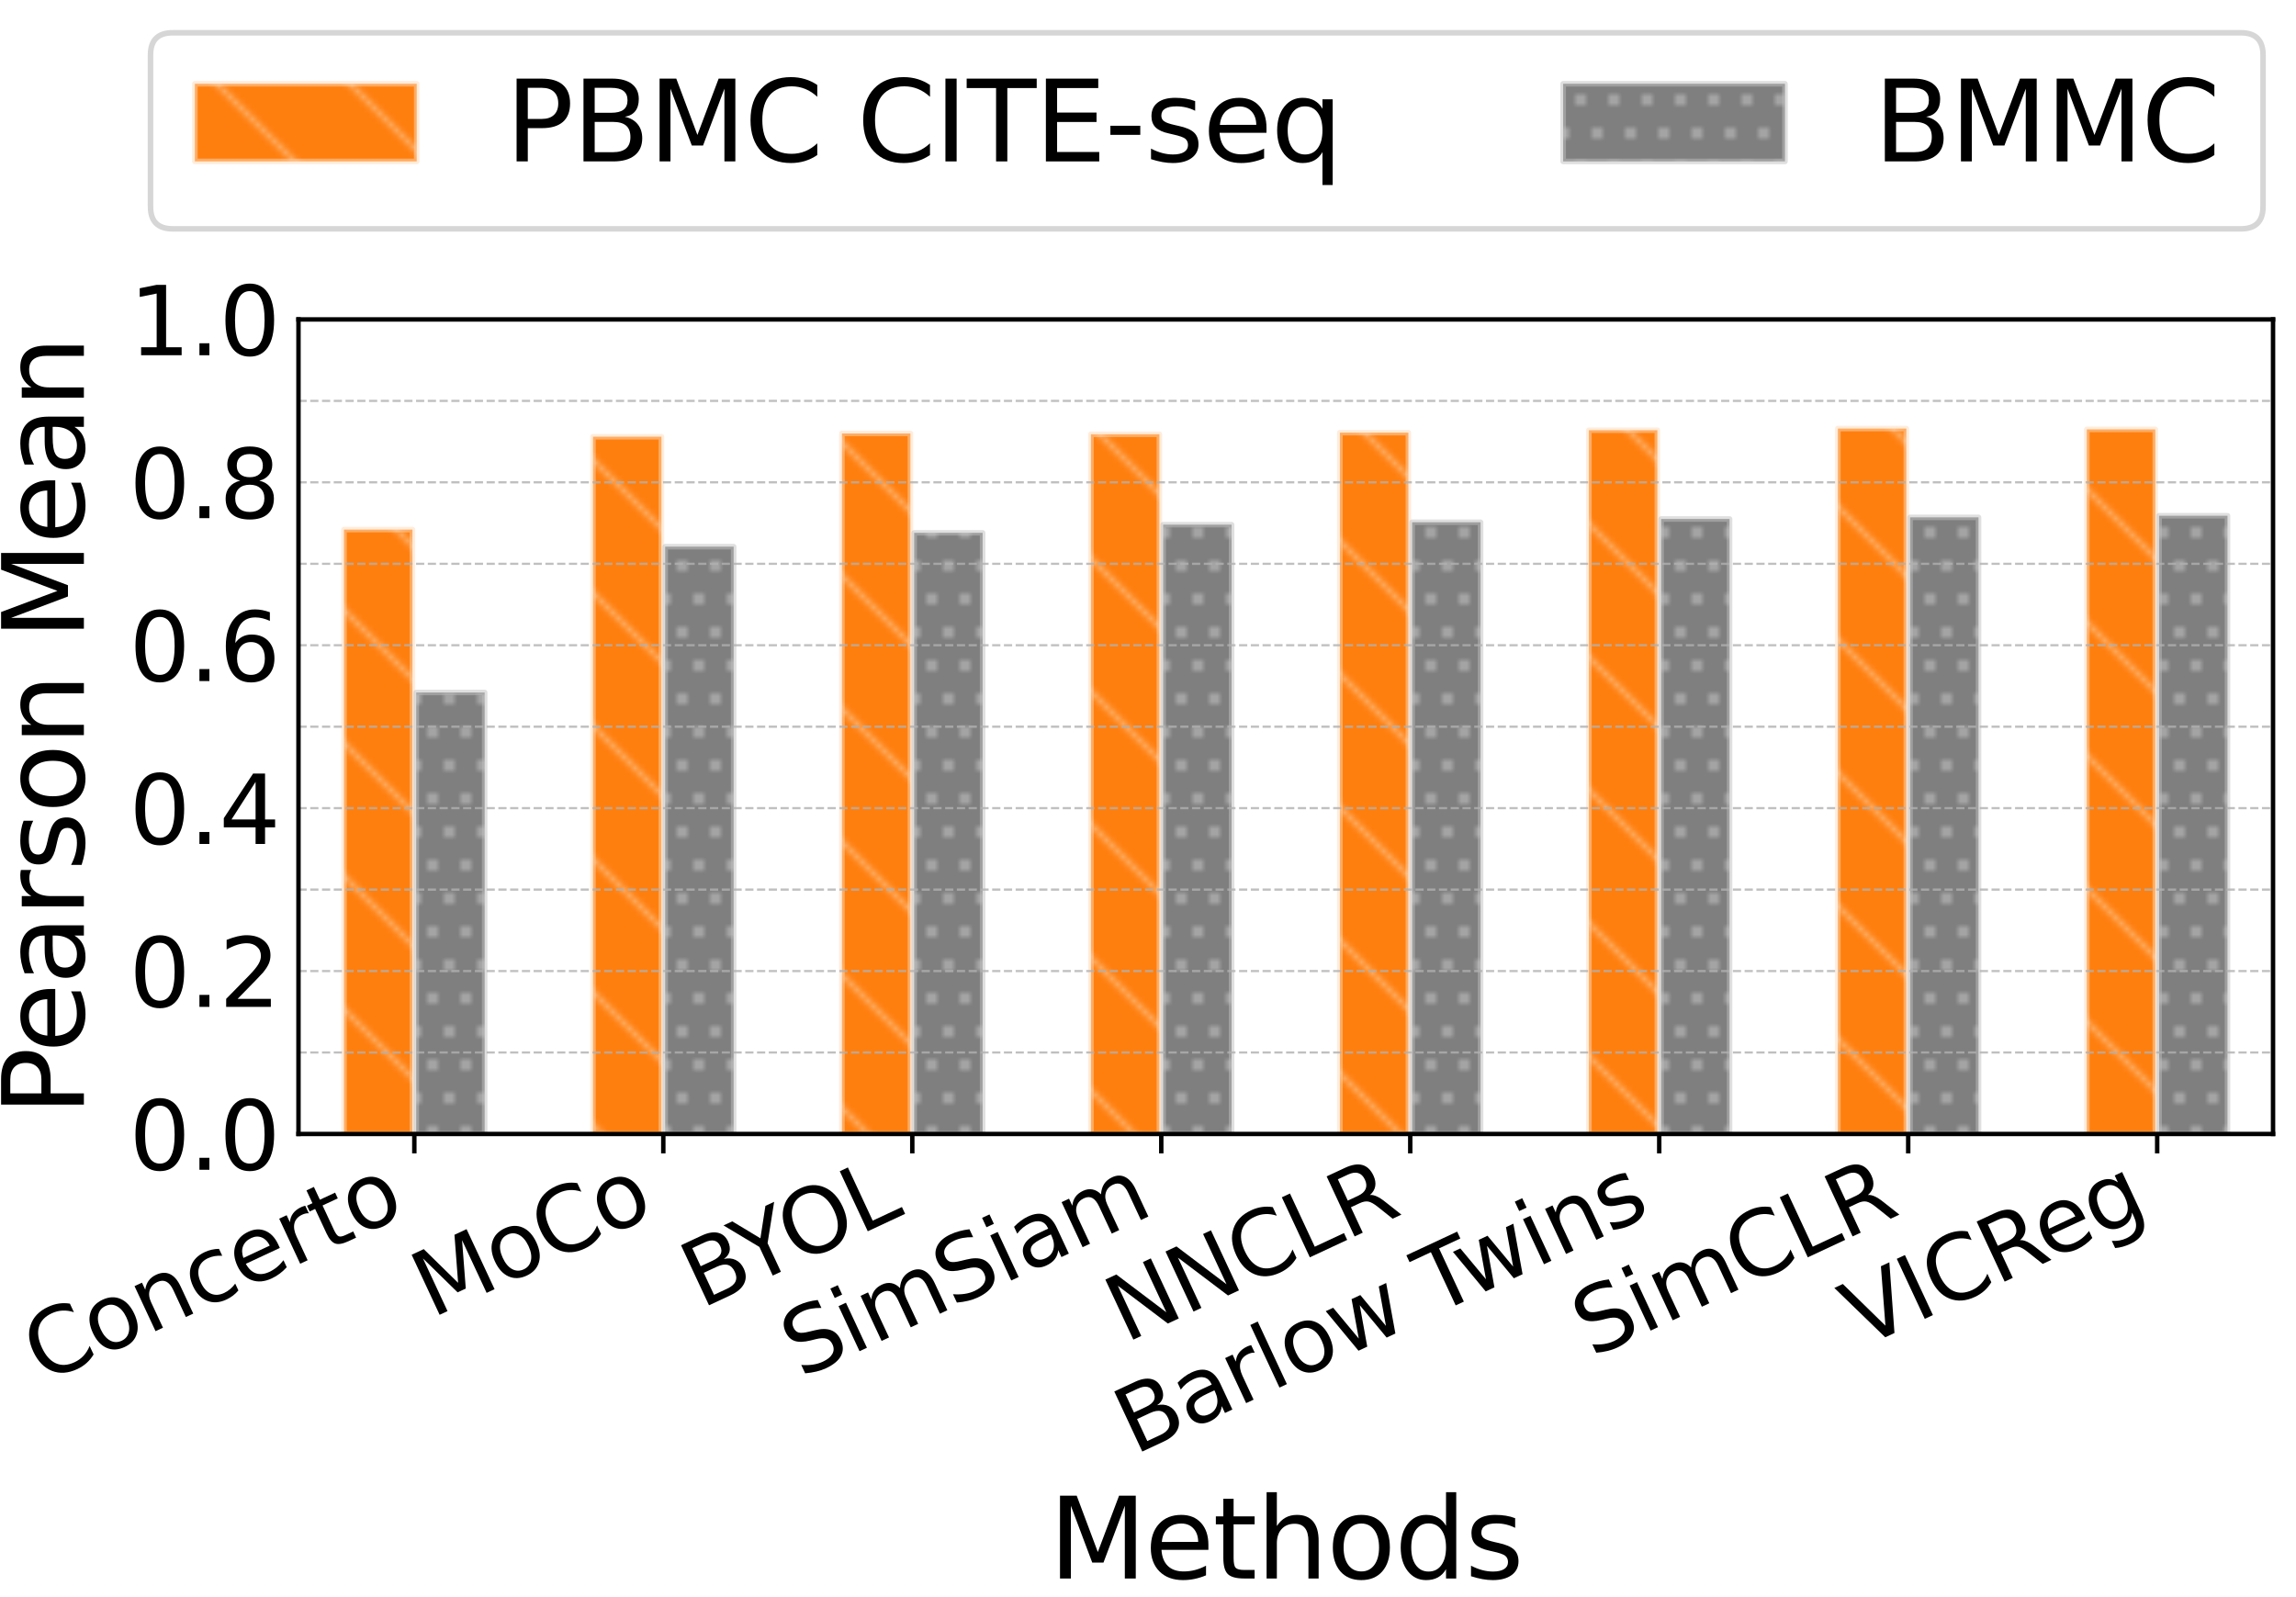 <?xml version="1.0" encoding="utf-8" standalone="no"?>
<!DOCTYPE svg PUBLIC "-//W3C//DTD SVG 1.1//EN"
  "http://www.w3.org/Graphics/SVG/1.1/DTD/svg11.dtd">
<svg xmlns:xlink="http://www.w3.org/1999/xlink" width="414pt" height="288pt" viewBox="0 0 414 288" xmlns="http://www.w3.org/2000/svg" version="1.1">
 <defs>
  <style type="text/css">*{stroke-linejoin: round; stroke-linecap: butt}</style>
 </defs>
 <g id="figure_1">
  <g id="patch_1">
   <path d="M 0 288 
L 414 288 
L 414 0 
L 0 0 
z
" style="fill: #ffffff"/>
  </g>
  <g id="axes_1">
   <g id="patch_2">
    <path d="M 53.82 204.48 
L 409.86 204.48 
L 409.86 57.6 
L 53.82 57.6 
z
" style="fill: #ffffff"/>
   </g>
   <g id="patch_3">
    <path d="M 62.028 204.48 
L 74.374 204.48 
L 74.374 95.495 
L 62.028 95.495 
z
" clip-path="url(#p445858122a)" style="fill: url(#hebfb5d90d7); stroke: #ffdab9; stroke-opacity: 0.5; stroke-linejoin: miter"/>
   </g>
   <g id="patch_4">
    <path d="M 106.922 204.48 
L 119.268 204.48 
L 119.268 78.751 
L 106.922 78.751 
z
" clip-path="url(#p445858122a)" style="fill: url(#hebfb5d90d7); stroke: #ffdab9; stroke-opacity: 0.5; stroke-linejoin: miter"/>
   </g>
   <g id="patch_5">
    <path d="M 151.816 204.48 
L 164.162 204.48 
L 164.162 78.163 
L 151.816 78.163 
z
" clip-path="url(#p445858122a)" style="fill: url(#hebfb5d90d7); stroke: #ffdab9; stroke-opacity: 0.5; stroke-linejoin: miter"/>
   </g>
   <g id="patch_6">
    <path d="M 196.71 204.48 
L 209.056 204.48 
L 209.056 78.31 
L 196.71 78.31 
z
" clip-path="url(#p445858122a)" style="fill: url(#hebfb5d90d7); stroke: #ffdab9; stroke-opacity: 0.5; stroke-linejoin: miter"/>
   </g>
   <g id="patch_7">
    <path d="M 241.604 204.48 
L 253.95 204.48 
L 253.95 78.016 
L 241.604 78.016 
z
" clip-path="url(#p445858122a)" style="fill: url(#hebfb5d90d7); stroke: #ffdab9; stroke-opacity: 0.5; stroke-linejoin: miter"/>
   </g>
   <g id="patch_8">
    <path d="M 286.499 204.48 
L 298.845 204.48 
L 298.845 77.576 
L 286.499 77.576 
z
" clip-path="url(#p445858122a)" style="fill: url(#hebfb5d90d7); stroke: #ffdab9; stroke-opacity: 0.5; stroke-linejoin: miter"/>
   </g>
   <g id="patch_9">
    <path d="M 331.393 204.48 
L 343.739 204.48 
L 343.739 77.282 
L 331.393 77.282 
z
" clip-path="url(#p445858122a)" style="fill: url(#hebfb5d90d7); stroke: #ffdab9; stroke-opacity: 0.5; stroke-linejoin: miter"/>
   </g>
   <g id="patch_10">
    <path d="M 376.287 204.48 
L 388.633 204.48 
L 388.633 77.429 
L 376.287 77.429 
z
" clip-path="url(#p445858122a)" style="fill: url(#hebfb5d90d7); stroke: #ffdab9; stroke-opacity: 0.5; stroke-linejoin: miter"/>
   </g>
   <g id="patch_11">
    <path d="M 75.047 204.48 
L 87.393 204.48 
L 87.393 124.871 
L 75.047 124.871 
z
" clip-path="url(#p445858122a)" style="fill: url(#h26401d962a); stroke: #c0c0c0; stroke-opacity: 0.5; stroke-linejoin: miter"/>
   </g>
   <g id="patch_12">
    <path d="M 119.941 204.48 
L 132.287 204.48 
L 132.287 98.58 
L 119.941 98.58 
z
" clip-path="url(#p445858122a)" style="fill: url(#h26401d962a); stroke: #c0c0c0; stroke-opacity: 0.5; stroke-linejoin: miter"/>
   </g>
   <g id="patch_13">
    <path d="M 164.835 204.48 
L 177.181 204.48 
L 177.181 96.083 
L 164.835 96.083 
z
" clip-path="url(#p445858122a)" style="fill: url(#h26401d962a); stroke: #c0c0c0; stroke-opacity: 0.5; stroke-linejoin: miter"/>
   </g>
   <g id="patch_14">
    <path d="M 209.73 204.48 
L 222.076 204.48 
L 222.076 94.614 
L 209.73 94.614 
z
" clip-path="url(#p445858122a)" style="fill: url(#h26401d962a); stroke: #c0c0c0; stroke-opacity: 0.5; stroke-linejoin: miter"/>
   </g>
   <g id="patch_15">
    <path d="M 254.624 204.48 
L 266.97 204.48 
L 266.97 94.173 
L 254.624 94.173 
z
" clip-path="url(#p445858122a)" style="fill: url(#h26401d962a); stroke: #c0c0c0; stroke-opacity: 0.5; stroke-linejoin: miter"/>
   </g>
   <g id="patch_16">
    <path d="M 299.518 204.48 
L 311.864 204.48 
L 311.864 93.586 
L 299.518 93.586 
z
" clip-path="url(#p445858122a)" style="fill: url(#h26401d962a); stroke: #c0c0c0; stroke-opacity: 0.5; stroke-linejoin: miter"/>
   </g>
   <g id="patch_17">
    <path d="M 344.412 204.48 
L 356.758 204.48 
L 356.758 93.292 
L 344.412 93.292 
z
" clip-path="url(#p445858122a)" style="fill: url(#h26401d962a); stroke: #c0c0c0; stroke-opacity: 0.5; stroke-linejoin: miter"/>
   </g>
   <g id="patch_18">
    <path d="M 389.306 204.48 
L 401.652 204.48 
L 401.652 92.998 
L 389.306 92.998 
z
" clip-path="url(#p445858122a)" style="fill: url(#h26401d962a); stroke: #c0c0c0; stroke-opacity: 0.5; stroke-linejoin: miter"/>
   </g>
   <g id="matplotlib.axis_1">
    <g id="xtick_1">
     <g id="line2d_1">
      <defs>
       <path id="m25b96c1513" d="M 0 0 
L 0 3.5 
" style="stroke: #000000; stroke-width: 0.8"/>
      </defs>
      <g>
       <use xlink:href="#m25b96c1513" x="74.71" y="204.48" style="stroke: #000000; stroke-width: 0.8"/>
      </g>
     </g>
     <g id="text_1">
      <!-- Concerto -->
      <g transform="translate(7.701 249.53) rotate(-25) scale(0.16 -0.16)">
       <defs>
        <path id="DejaVuSans-43" d="M 4122 4306 
L 4122 3641 
Q 3803 3938 3442 4084 
Q 3081 4231 2675 4231 
Q 1875 4231 1450 3742 
Q 1025 3253 1025 2328 
Q 1025 1406 1450 917 
Q 1875 428 2675 428 
Q 3081 428 3442 575 
Q 3803 722 4122 1019 
L 4122 359 
Q 3791 134 3420 21 
Q 3050 -91 2638 -91 
Q 1578 -91 968 557 
Q 359 1206 359 2328 
Q 359 3453 968 4101 
Q 1578 4750 2638 4750 
Q 3056 4750 3426 4639 
Q 3797 4528 4122 4306 
z
" transform="scale(0.016)"/>
        <path id="DejaVuSans-6f" d="M 1959 3097 
Q 1497 3097 1228 2736 
Q 959 2375 959 1747 
Q 959 1119 1226 758 
Q 1494 397 1959 397 
Q 2419 397 2687 759 
Q 2956 1122 2956 1747 
Q 2956 2369 2687 2733 
Q 2419 3097 1959 3097 
z
M 1959 3584 
Q 2709 3584 3137 3096 
Q 3566 2609 3566 1747 
Q 3566 888 3137 398 
Q 2709 -91 1959 -91 
Q 1206 -91 779 398 
Q 353 888 353 1747 
Q 353 2609 779 3096 
Q 1206 3584 1959 3584 
z
" transform="scale(0.016)"/>
        <path id="DejaVuSans-6e" d="M 3513 2113 
L 3513 0 
L 2938 0 
L 2938 2094 
Q 2938 2591 2744 2837 
Q 2550 3084 2163 3084 
Q 1697 3084 1428 2787 
Q 1159 2491 1159 1978 
L 1159 0 
L 581 0 
L 581 3500 
L 1159 3500 
L 1159 2956 
Q 1366 3272 1645 3428 
Q 1925 3584 2291 3584 
Q 2894 3584 3203 3211 
Q 3513 2838 3513 2113 
z
" transform="scale(0.016)"/>
        <path id="DejaVuSans-63" d="M 3122 3366 
L 3122 2828 
Q 2878 2963 2633 3030 
Q 2388 3097 2138 3097 
Q 1578 3097 1268 2742 
Q 959 2388 959 1747 
Q 959 1106 1268 751 
Q 1578 397 2138 397 
Q 2388 397 2633 464 
Q 2878 531 3122 666 
L 3122 134 
Q 2881 22 2623 -34 
Q 2366 -91 2075 -91 
Q 1284 -91 818 406 
Q 353 903 353 1747 
Q 353 2603 823 3093 
Q 1294 3584 2113 3584 
Q 2378 3584 2631 3529 
Q 2884 3475 3122 3366 
z
" transform="scale(0.016)"/>
        <path id="DejaVuSans-65" d="M 3597 1894 
L 3597 1613 
L 953 1613 
Q 991 1019 1311 708 
Q 1631 397 2203 397 
Q 2534 397 2845 478 
Q 3156 559 3463 722 
L 3463 178 
Q 3153 47 2828 -22 
Q 2503 -91 2169 -91 
Q 1331 -91 842 396 
Q 353 884 353 1716 
Q 353 2575 817 3079 
Q 1281 3584 2069 3584 
Q 2775 3584 3186 3129 
Q 3597 2675 3597 1894 
z
M 3022 2063 
Q 3016 2534 2758 2815 
Q 2500 3097 2075 3097 
Q 1594 3097 1305 2825 
Q 1016 2553 972 2059 
L 3022 2063 
z
" transform="scale(0.016)"/>
        <path id="DejaVuSans-72" d="M 2631 2963 
Q 2534 3019 2420 3045 
Q 2306 3072 2169 3072 
Q 1681 3072 1420 2755 
Q 1159 2438 1159 1844 
L 1159 0 
L 581 0 
L 581 3500 
L 1159 3500 
L 1159 2956 
Q 1341 3275 1631 3429 
Q 1922 3584 2338 3584 
Q 2397 3584 2469 3576 
Q 2541 3569 2628 3553 
L 2631 2963 
z
" transform="scale(0.016)"/>
        <path id="DejaVuSans-74" d="M 1172 4494 
L 1172 3500 
L 2356 3500 
L 2356 3053 
L 1172 3053 
L 1172 1153 
Q 1172 725 1289 603 
Q 1406 481 1766 481 
L 2356 481 
L 2356 0 
L 1766 0 
Q 1100 0 847 248 
Q 594 497 594 1153 
L 594 3053 
L 172 3053 
L 172 3500 
L 594 3500 
L 594 4494 
L 1172 4494 
z
" transform="scale(0.016)"/>
       </defs>
       <use xlink:href="#DejaVuSans-43"/>
       <use xlink:href="#DejaVuSans-6f" x="69.824"/>
       <use xlink:href="#DejaVuSans-6e" x="131.006"/>
       <use xlink:href="#DejaVuSans-63" x="194.385"/>
       <use xlink:href="#DejaVuSans-65" x="249.365"/>
       <use xlink:href="#DejaVuSans-72" x="310.889"/>
       <use xlink:href="#DejaVuSans-74" x="352.002"/>
       <use xlink:href="#DejaVuSans-6f" x="391.211"/>
      </g>
     </g>
    </g>
    <g id="xtick_2">
     <g id="line2d_2">
      <g>
       <use xlink:href="#m25b96c1513" x="119.604" y="204.48" style="stroke: #000000; stroke-width: 0.8"/>
      </g>
     </g>
     <g id="text_2">
      <!-- MoCo -->
      <g transform="translate(77.815 237.769) rotate(-25) scale(0.16 -0.16)">
       <defs>
        <path id="DejaVuSans-4d" d="M 628 4666 
L 1569 4666 
L 2759 1491 
L 3956 4666 
L 4897 4666 
L 4897 0 
L 4281 0 
L 4281 4097 
L 3078 897 
L 2444 897 
L 1241 4097 
L 1241 0 
L 628 0 
L 628 4666 
z
" transform="scale(0.016)"/>
       </defs>
       <use xlink:href="#DejaVuSans-4d"/>
       <use xlink:href="#DejaVuSans-6f" x="86.279"/>
       <use xlink:href="#DejaVuSans-43" x="147.461"/>
       <use xlink:href="#DejaVuSans-6f" x="217.285"/>
      </g>
     </g>
    </g>
    <g id="xtick_3">
     <g id="line2d_3">
      <g>
       <use xlink:href="#m25b96c1513" x="164.499" y="204.48" style="stroke: #000000; stroke-width: 0.8"/>
      </g>
     </g>
     <g id="text_3">
      <!-- BYOL -->
      <g transform="translate(126.387 236.054) rotate(-25) scale(0.16 -0.16)">
       <defs>
        <path id="DejaVuSans-42" d="M 1259 2228 
L 1259 519 
L 2272 519 
Q 2781 519 3026 730 
Q 3272 941 3272 1375 
Q 3272 1813 3026 2020 
Q 2781 2228 2272 2228 
L 1259 2228 
z
M 1259 4147 
L 1259 2741 
L 2194 2741 
Q 2656 2741 2882 2914 
Q 3109 3088 3109 3444 
Q 3109 3797 2882 3972 
Q 2656 4147 2194 4147 
L 1259 4147 
z
M 628 4666 
L 2241 4666 
Q 2963 4666 3353 4366 
Q 3744 4066 3744 3513 
Q 3744 3084 3544 2831 
Q 3344 2578 2956 2516 
Q 3422 2416 3680 2098 
Q 3938 1781 3938 1306 
Q 3938 681 3513 340 
Q 3088 0 2303 0 
L 628 0 
L 628 4666 
z
" transform="scale(0.016)"/>
        <path id="DejaVuSans-59" d="M -13 4666 
L 666 4666 
L 1959 2747 
L 3244 4666 
L 3922 4666 
L 2272 2222 
L 2272 0 
L 1638 0 
L 1638 2222 
L -13 4666 
z
" transform="scale(0.016)"/>
        <path id="DejaVuSans-4f" d="M 2522 4238 
Q 1834 4238 1429 3725 
Q 1025 3213 1025 2328 
Q 1025 1447 1429 934 
Q 1834 422 2522 422 
Q 3209 422 3611 934 
Q 4013 1447 4013 2328 
Q 4013 3213 3611 3725 
Q 3209 4238 2522 4238 
z
M 2522 4750 
Q 3503 4750 4090 4092 
Q 4678 3434 4678 2328 
Q 4678 1225 4090 567 
Q 3503 -91 2522 -91 
Q 1538 -91 948 565 
Q 359 1222 359 2328 
Q 359 3434 948 4092 
Q 1538 4750 2522 4750 
z
" transform="scale(0.016)"/>
        <path id="DejaVuSans-4c" d="M 628 4666 
L 1259 4666 
L 1259 531 
L 3531 531 
L 3531 0 
L 628 0 
L 628 4666 
z
" transform="scale(0.016)"/>
       </defs>
       <use xlink:href="#DejaVuSans-42"/>
       <use xlink:href="#DejaVuSans-59" x="63.104"/>
       <use xlink:href="#DejaVuSans-4f" x="118.688"/>
       <use xlink:href="#DejaVuSans-4c" x="197.398"/>
      </g>
     </g>
    </g>
    <g id="xtick_4">
     <g id="line2d_4">
      <g>
       <use xlink:href="#m25b96c1513" x="209.393" y="204.48" style="stroke: #000000; stroke-width: 0.8"/>
      </g>
     </g>
     <g id="text_4">
      <!-- SimSiam -->
      <g transform="translate(144.382 248.598) rotate(-25) scale(0.16 -0.16)">
       <defs>
        <path id="DejaVuSans-53" d="M 3425 4513 
L 3425 3897 
Q 3066 4069 2747 4153 
Q 2428 4238 2131 4238 
Q 1616 4238 1336 4038 
Q 1056 3838 1056 3469 
Q 1056 3159 1242 3001 
Q 1428 2844 1947 2747 
L 2328 2669 
Q 3034 2534 3370 2195 
Q 3706 1856 3706 1288 
Q 3706 609 3251 259 
Q 2797 -91 1919 -91 
Q 1588 -91 1214 -16 
Q 841 59 441 206 
L 441 856 
Q 825 641 1194 531 
Q 1563 422 1919 422 
Q 2459 422 2753 634 
Q 3047 847 3047 1241 
Q 3047 1584 2836 1778 
Q 2625 1972 2144 2069 
L 1759 2144 
Q 1053 2284 737 2584 
Q 422 2884 422 3419 
Q 422 4038 858 4394 
Q 1294 4750 2059 4750 
Q 2388 4750 2728 4690 
Q 3069 4631 3425 4513 
z
" transform="scale(0.016)"/>
        <path id="DejaVuSans-69" d="M 603 3500 
L 1178 3500 
L 1178 0 
L 603 0 
L 603 3500 
z
M 603 4863 
L 1178 4863 
L 1178 4134 
L 603 4134 
L 603 4863 
z
" transform="scale(0.016)"/>
        <path id="DejaVuSans-6d" d="M 3328 2828 
Q 3544 3216 3844 3400 
Q 4144 3584 4550 3584 
Q 5097 3584 5394 3201 
Q 5691 2819 5691 2113 
L 5691 0 
L 5113 0 
L 5113 2094 
Q 5113 2597 4934 2840 
Q 4756 3084 4391 3084 
Q 3944 3084 3684 2787 
Q 3425 2491 3425 1978 
L 3425 0 
L 2847 0 
L 2847 2094 
Q 2847 2600 2669 2842 
Q 2491 3084 2119 3084 
Q 1678 3084 1418 2786 
Q 1159 2488 1159 1978 
L 1159 0 
L 581 0 
L 581 3500 
L 1159 3500 
L 1159 2956 
Q 1356 3278 1631 3431 
Q 1906 3584 2284 3584 
Q 2666 3584 2933 3390 
Q 3200 3197 3328 2828 
z
" transform="scale(0.016)"/>
        <path id="DejaVuSans-61" d="M 2194 1759 
Q 1497 1759 1228 1600 
Q 959 1441 959 1056 
Q 959 750 1161 570 
Q 1363 391 1709 391 
Q 2188 391 2477 730 
Q 2766 1069 2766 1631 
L 2766 1759 
L 2194 1759 
z
M 3341 1997 
L 3341 0 
L 2766 0 
L 2766 531 
Q 2569 213 2275 61 
Q 1981 -91 1556 -91 
Q 1019 -91 701 211 
Q 384 513 384 1019 
Q 384 1609 779 1909 
Q 1175 2209 1959 2209 
L 2766 2209 
L 2766 2266 
Q 2766 2663 2505 2880 
Q 2244 3097 1772 3097 
Q 1472 3097 1187 3025 
Q 903 2953 641 2809 
L 641 3341 
Q 956 3463 1253 3523 
Q 1550 3584 1831 3584 
Q 2591 3584 2966 3190 
Q 3341 2797 3341 1997 
z
" transform="scale(0.016)"/>
       </defs>
       <use xlink:href="#DejaVuSans-53"/>
       <use xlink:href="#DejaVuSans-69" x="63.477"/>
       <use xlink:href="#DejaVuSans-6d" x="91.26"/>
       <use xlink:href="#DejaVuSans-53" x="188.672"/>
       <use xlink:href="#DejaVuSans-69" x="252.148"/>
       <use xlink:href="#DejaVuSans-61" x="279.932"/>
       <use xlink:href="#DejaVuSans-6d" x="341.211"/>
      </g>
     </g>
    </g>
    <g id="xtick_5">
     <g id="line2d_5">
      <g>
       <use xlink:href="#m25b96c1513" x="254.287" y="204.48" style="stroke: #000000; stroke-width: 0.8"/>
      </g>
     </g>
     <g id="text_5">
      <!-- NNCLR -->
      <g transform="translate(202.903 242.244) rotate(-25) scale(0.16 -0.16)">
       <defs>
        <path id="DejaVuSans-4e" d="M 628 4666 
L 1478 4666 
L 3547 763 
L 3547 4666 
L 4159 4666 
L 4159 0 
L 3309 0 
L 1241 3903 
L 1241 0 
L 628 0 
L 628 4666 
z
" transform="scale(0.016)"/>
        <path id="DejaVuSans-52" d="M 2841 2188 
Q 3044 2119 3236 1894 
Q 3428 1669 3622 1275 
L 4263 0 
L 3584 0 
L 2988 1197 
Q 2756 1666 2539 1819 
Q 2322 1972 1947 1972 
L 1259 1972 
L 1259 0 
L 628 0 
L 628 4666 
L 2053 4666 
Q 2853 4666 3247 4331 
Q 3641 3997 3641 3322 
Q 3641 2881 3436 2590 
Q 3231 2300 2841 2188 
z
M 1259 4147 
L 1259 2491 
L 2053 2491 
Q 2509 2491 2742 2702 
Q 2975 2913 2975 3322 
Q 2975 3731 2742 3939 
Q 2509 4147 2053 4147 
L 1259 4147 
z
" transform="scale(0.016)"/>
       </defs>
       <use xlink:href="#DejaVuSans-4e"/>
       <use xlink:href="#DejaVuSans-4e" x="74.805"/>
       <use xlink:href="#DejaVuSans-43" x="149.609"/>
       <use xlink:href="#DejaVuSans-4c" x="219.434"/>
       <use xlink:href="#DejaVuSans-52" x="275.146"/>
      </g>
     </g>
    </g>
    <g id="xtick_6">
     <g id="line2d_6">
      <g>
       <use xlink:href="#m25b96c1513" x="299.181" y="204.48" style="stroke: #000000; stroke-width: 0.8"/>
      </g>
     </g>
     <g id="text_6">
      <!-- Barlow Twins -->
      <g transform="translate(204.514 262.427) rotate(-25) scale(0.16 -0.16)">
       <defs>
        <path id="DejaVuSans-6c" d="M 603 4863 
L 1178 4863 
L 1178 0 
L 603 0 
L 603 4863 
z
" transform="scale(0.016)"/>
        <path id="DejaVuSans-77" d="M 269 3500 
L 844 3500 
L 1563 769 
L 2278 3500 
L 2956 3500 
L 3675 769 
L 4391 3500 
L 4966 3500 
L 4050 0 
L 3372 0 
L 2619 2869 
L 1863 0 
L 1184 0 
L 269 3500 
z
" transform="scale(0.016)"/>
        <path id="DejaVuSans-20" transform="scale(0.016)"/>
        <path id="DejaVuSans-54" d="M -19 4666 
L 3928 4666 
L 3928 4134 
L 2272 4134 
L 2272 0 
L 1638 0 
L 1638 4134 
L -19 4134 
L -19 4666 
z
" transform="scale(0.016)"/>
        <path id="DejaVuSans-73" d="M 2834 3397 
L 2834 2853 
Q 2591 2978 2328 3040 
Q 2066 3103 1784 3103 
Q 1356 3103 1142 2972 
Q 928 2841 928 2578 
Q 928 2378 1081 2264 
Q 1234 2150 1697 2047 
L 1894 2003 
Q 2506 1872 2764 1633 
Q 3022 1394 3022 966 
Q 3022 478 2636 193 
Q 2250 -91 1575 -91 
Q 1294 -91 989 -36 
Q 684 19 347 128 
L 347 722 
Q 666 556 975 473 
Q 1284 391 1588 391 
Q 1994 391 2212 530 
Q 2431 669 2431 922 
Q 2431 1156 2273 1281 
Q 2116 1406 1581 1522 
L 1381 1569 
Q 847 1681 609 1914 
Q 372 2147 372 2553 
Q 372 3047 722 3315 
Q 1072 3584 1716 3584 
Q 2034 3584 2315 3537 
Q 2597 3491 2834 3397 
z
" transform="scale(0.016)"/>
       </defs>
       <use xlink:href="#DejaVuSans-42"/>
       <use xlink:href="#DejaVuSans-61" x="68.604"/>
       <use xlink:href="#DejaVuSans-72" x="129.883"/>
       <use xlink:href="#DejaVuSans-6c" x="170.996"/>
       <use xlink:href="#DejaVuSans-6f" x="198.779"/>
       <use xlink:href="#DejaVuSans-77" x="259.961"/>
       <use xlink:href="#DejaVuSans-20" x="341.748"/>
       <use xlink:href="#DejaVuSans-54" x="373.535"/>
       <use xlink:href="#DejaVuSans-77" x="418.119"/>
       <use xlink:href="#DejaVuSans-69" x="499.906"/>
       <use xlink:href="#DejaVuSans-6e" x="527.689"/>
       <use xlink:href="#DejaVuSans-73" x="591.068"/>
      </g>
     </g>
    </g>
    <g id="xtick_7">
     <g id="line2d_7">
      <g>
       <use xlink:href="#m25b96c1513" x="344.076" y="204.48" style="stroke: #000000; stroke-width: 0.8"/>
      </g>
     </g>
     <g id="text_7">
      <!-- SimCLR -->
      <g transform="translate(287.029 244.884) rotate(-25) scale(0.16 -0.16)">
       <use xlink:href="#DejaVuSans-53"/>
       <use xlink:href="#DejaVuSans-69" x="63.477"/>
       <use xlink:href="#DejaVuSans-6d" x="91.26"/>
       <use xlink:href="#DejaVuSans-43" x="188.672"/>
       <use xlink:href="#DejaVuSans-4c" x="258.496"/>
       <use xlink:href="#DejaVuSans-52" x="314.209"/>
      </g>
     </g>
    </g>
    <g id="xtick_8">
     <g id="line2d_8">
      <g>
       <use xlink:href="#m25b96c1513" x="388.97" y="204.48" style="stroke: #000000; stroke-width: 0.8"/>
      </g>
     </g>
     <g id="text_8">
      <!-- VICReg -->
      <g transform="translate(335.689 243.128) rotate(-25) scale(0.16 -0.16)">
       <defs>
        <path id="DejaVuSans-56" d="M 1831 0 
L 50 4666 
L 709 4666 
L 2188 738 
L 3669 4666 
L 4325 4666 
L 2547 0 
L 1831 0 
z
" transform="scale(0.016)"/>
        <path id="DejaVuSans-49" d="M 628 4666 
L 1259 4666 
L 1259 0 
L 628 0 
L 628 4666 
z
" transform="scale(0.016)"/>
        <path id="DejaVuSans-67" d="M 2906 1791 
Q 2906 2416 2648 2759 
Q 2391 3103 1925 3103 
Q 1463 3103 1205 2759 
Q 947 2416 947 1791 
Q 947 1169 1205 825 
Q 1463 481 1925 481 
Q 2391 481 2648 825 
Q 2906 1169 2906 1791 
z
M 3481 434 
Q 3481 -459 3084 -895 
Q 2688 -1331 1869 -1331 
Q 1566 -1331 1297 -1286 
Q 1028 -1241 775 -1147 
L 775 -588 
Q 1028 -725 1275 -790 
Q 1522 -856 1778 -856 
Q 2344 -856 2625 -561 
Q 2906 -266 2906 331 
L 2906 616 
Q 2728 306 2450 153 
Q 2172 0 1784 0 
Q 1141 0 747 490 
Q 353 981 353 1791 
Q 353 2603 747 3093 
Q 1141 3584 1784 3584 
Q 2172 3584 2450 3431 
Q 2728 3278 2906 2969 
L 2906 3500 
L 3481 3500 
L 3481 434 
z
" transform="scale(0.016)"/>
       </defs>
       <use xlink:href="#DejaVuSans-56"/>
       <use xlink:href="#DejaVuSans-49" x="68.408"/>
       <use xlink:href="#DejaVuSans-43" x="97.9"/>
       <use xlink:href="#DejaVuSans-52" x="167.725"/>
       <use xlink:href="#DejaVuSans-65" x="232.707"/>
       <use xlink:href="#DejaVuSans-67" x="294.23"/>
      </g>
     </g>
    </g>
    <g id="text_9">
     <!-- Methods -->
     <g transform="translate(189.124 284.64) scale(0.2 -0.2)">
      <defs>
       <path id="DejaVuSans-68" d="M 3513 2113 
L 3513 0 
L 2938 0 
L 2938 2094 
Q 2938 2591 2744 2837 
Q 2550 3084 2163 3084 
Q 1697 3084 1428 2787 
Q 1159 2491 1159 1978 
L 1159 0 
L 581 0 
L 581 4863 
L 1159 4863 
L 1159 2956 
Q 1366 3272 1645 3428 
Q 1925 3584 2291 3584 
Q 2894 3584 3203 3211 
Q 3513 2838 3513 2113 
z
" transform="scale(0.016)"/>
       <path id="DejaVuSans-64" d="M 2906 2969 
L 2906 4863 
L 3481 4863 
L 3481 0 
L 2906 0 
L 2906 525 
Q 2725 213 2448 61 
Q 2172 -91 1784 -91 
Q 1150 -91 751 415 
Q 353 922 353 1747 
Q 353 2572 751 3078 
Q 1150 3584 1784 3584 
Q 2172 3584 2448 3432 
Q 2725 3281 2906 2969 
z
M 947 1747 
Q 947 1113 1208 752 
Q 1469 391 1925 391 
Q 2381 391 2643 752 
Q 2906 1113 2906 1747 
Q 2906 2381 2643 2742 
Q 2381 3103 1925 3103 
Q 1469 3103 1208 2742 
Q 947 2381 947 1747 
z
" transform="scale(0.016)"/>
      </defs>
      <use xlink:href="#DejaVuSans-4d"/>
      <use xlink:href="#DejaVuSans-65" x="86.279"/>
      <use xlink:href="#DejaVuSans-74" x="147.803"/>
      <use xlink:href="#DejaVuSans-68" x="187.012"/>
      <use xlink:href="#DejaVuSans-6f" x="250.391"/>
      <use xlink:href="#DejaVuSans-64" x="311.572"/>
      <use xlink:href="#DejaVuSans-73" x="375.049"/>
     </g>
    </g>
   </g>
   <g id="matplotlib.axis_2">
    <g id="ytick_1">
     <g id="line2d_9">
      <path d="M 53.82 204.48 
L 409.86 204.48 
" clip-path="url(#p445858122a)" style="fill: none; stroke-dasharray: 1.48,0.64; stroke-dashoffset: 0; stroke: #b0b0b0; stroke-opacity: 0.8; stroke-width: 0.4"/>
     </g>
     <g id="line2d_10"/>
     <g id="text_10">
      <!-- 0.0 -->
      <g transform="translate(23.285 210.939) scale(0.17 -0.17)">
       <defs>
        <path id="DejaVuSans-30" d="M 2034 4250 
Q 1547 4250 1301 3770 
Q 1056 3291 1056 2328 
Q 1056 1369 1301 889 
Q 1547 409 2034 409 
Q 2525 409 2770 889 
Q 3016 1369 3016 2328 
Q 3016 3291 2770 3770 
Q 2525 4250 2034 4250 
z
M 2034 4750 
Q 2819 4750 3233 4129 
Q 3647 3509 3647 2328 
Q 3647 1150 3233 529 
Q 2819 -91 2034 -91 
Q 1250 -91 836 529 
Q 422 1150 422 2328 
Q 422 3509 836 4129 
Q 1250 4750 2034 4750 
z
" transform="scale(0.016)"/>
        <path id="DejaVuSans-2e" d="M 684 794 
L 1344 794 
L 1344 0 
L 684 0 
L 684 794 
z
" transform="scale(0.016)"/>
       </defs>
       <use xlink:href="#DejaVuSans-30"/>
       <use xlink:href="#DejaVuSans-2e" x="63.623"/>
       <use xlink:href="#DejaVuSans-30" x="95.41"/>
      </g>
     </g>
    </g>
    <g id="ytick_2">
     <g id="line2d_11">
      <path d="M 53.82 189.792 
L 409.86 189.792 
" clip-path="url(#p445858122a)" style="fill: none; stroke-dasharray: 1.48,0.64; stroke-dashoffset: 0; stroke: #b0b0b0; stroke-opacity: 0.8; stroke-width: 0.4"/>
     </g>
     <g id="line2d_12"/>
    </g>
    <g id="ytick_3">
     <g id="line2d_13">
      <path d="M 53.82 175.104 
L 409.86 175.104 
" clip-path="url(#p445858122a)" style="fill: none; stroke-dasharray: 1.48,0.64; stroke-dashoffset: 0; stroke: #b0b0b0; stroke-opacity: 0.8; stroke-width: 0.4"/>
     </g>
     <g id="line2d_14"/>
     <g id="text_11">
      <!-- 0.2 -->
      <g transform="translate(23.285 181.563) scale(0.17 -0.17)">
       <defs>
        <path id="DejaVuSans-32" d="M 1228 531 
L 3431 531 
L 3431 0 
L 469 0 
L 469 531 
Q 828 903 1448 1529 
Q 2069 2156 2228 2338 
Q 2531 2678 2651 2914 
Q 2772 3150 2772 3378 
Q 2772 3750 2511 3984 
Q 2250 4219 1831 4219 
Q 1534 4219 1204 4116 
Q 875 4013 500 3803 
L 500 4441 
Q 881 4594 1212 4672 
Q 1544 4750 1819 4750 
Q 2544 4750 2975 4387 
Q 3406 4025 3406 3419 
Q 3406 3131 3298 2873 
Q 3191 2616 2906 2266 
Q 2828 2175 2409 1742 
Q 1991 1309 1228 531 
z
" transform="scale(0.016)"/>
       </defs>
       <use xlink:href="#DejaVuSans-30"/>
       <use xlink:href="#DejaVuSans-2e" x="63.623"/>
       <use xlink:href="#DejaVuSans-32" x="95.41"/>
      </g>
     </g>
    </g>
    <g id="ytick_4">
     <g id="line2d_15">
      <path d="M 53.82 160.416 
L 409.86 160.416 
" clip-path="url(#p445858122a)" style="fill: none; stroke-dasharray: 1.48,0.64; stroke-dashoffset: 0; stroke: #b0b0b0; stroke-opacity: 0.8; stroke-width: 0.4"/>
     </g>
     <g id="line2d_16"/>
    </g>
    <g id="ytick_5">
     <g id="line2d_17">
      <path d="M 53.82 145.728 
L 409.86 145.728 
" clip-path="url(#p445858122a)" style="fill: none; stroke-dasharray: 1.48,0.64; stroke-dashoffset: 0; stroke: #b0b0b0; stroke-opacity: 0.8; stroke-width: 0.4"/>
     </g>
     <g id="line2d_18"/>
     <g id="text_12">
      <!-- 0.4 -->
      <g transform="translate(23.285 152.187) scale(0.17 -0.17)">
       <defs>
        <path id="DejaVuSans-34" d="M 2419 4116 
L 825 1625 
L 2419 1625 
L 2419 4116 
z
M 2253 4666 
L 3047 4666 
L 3047 1625 
L 3713 1625 
L 3713 1100 
L 3047 1100 
L 3047 0 
L 2419 0 
L 2419 1100 
L 313 1100 
L 313 1709 
L 2253 4666 
z
" transform="scale(0.016)"/>
       </defs>
       <use xlink:href="#DejaVuSans-30"/>
       <use xlink:href="#DejaVuSans-2e" x="63.623"/>
       <use xlink:href="#DejaVuSans-34" x="95.41"/>
      </g>
     </g>
    </g>
    <g id="ytick_6">
     <g id="line2d_19">
      <path d="M 53.82 131.04 
L 409.86 131.04 
" clip-path="url(#p445858122a)" style="fill: none; stroke-dasharray: 1.48,0.64; stroke-dashoffset: 0; stroke: #b0b0b0; stroke-opacity: 0.8; stroke-width: 0.4"/>
     </g>
     <g id="line2d_20"/>
    </g>
    <g id="ytick_7">
     <g id="line2d_21">
      <path d="M 53.82 116.352 
L 409.86 116.352 
" clip-path="url(#p445858122a)" style="fill: none; stroke-dasharray: 1.48,0.64; stroke-dashoffset: 0; stroke: #b0b0b0; stroke-opacity: 0.8; stroke-width: 0.4"/>
     </g>
     <g id="line2d_22"/>
     <g id="text_13">
      <!-- 0.6 -->
      <g transform="translate(23.285 122.811) scale(0.17 -0.17)">
       <defs>
        <path id="DejaVuSans-36" d="M 2113 2584 
Q 1688 2584 1439 2293 
Q 1191 2003 1191 1497 
Q 1191 994 1439 701 
Q 1688 409 2113 409 
Q 2538 409 2786 701 
Q 3034 994 3034 1497 
Q 3034 2003 2786 2293 
Q 2538 2584 2113 2584 
z
M 3366 4563 
L 3366 3988 
Q 3128 4100 2886 4159 
Q 2644 4219 2406 4219 
Q 1781 4219 1451 3797 
Q 1122 3375 1075 2522 
Q 1259 2794 1537 2939 
Q 1816 3084 2150 3084 
Q 2853 3084 3261 2657 
Q 3669 2231 3669 1497 
Q 3669 778 3244 343 
Q 2819 -91 2113 -91 
Q 1303 -91 875 529 
Q 447 1150 447 2328 
Q 447 3434 972 4092 
Q 1497 4750 2381 4750 
Q 2619 4750 2861 4703 
Q 3103 4656 3366 4563 
z
" transform="scale(0.016)"/>
       </defs>
       <use xlink:href="#DejaVuSans-30"/>
       <use xlink:href="#DejaVuSans-2e" x="63.623"/>
       <use xlink:href="#DejaVuSans-36" x="95.41"/>
      </g>
     </g>
    </g>
    <g id="ytick_8">
     <g id="line2d_23">
      <path d="M 53.82 101.664 
L 409.86 101.664 
" clip-path="url(#p445858122a)" style="fill: none; stroke-dasharray: 1.48,0.64; stroke-dashoffset: 0; stroke: #b0b0b0; stroke-opacity: 0.8; stroke-width: 0.4"/>
     </g>
     <g id="line2d_24"/>
    </g>
    <g id="ytick_9">
     <g id="line2d_25">
      <path d="M 53.82 86.976 
L 409.86 86.976 
" clip-path="url(#p445858122a)" style="fill: none; stroke-dasharray: 1.48,0.64; stroke-dashoffset: 0; stroke: #b0b0b0; stroke-opacity: 0.8; stroke-width: 0.4"/>
     </g>
     <g id="line2d_26"/>
     <g id="text_14">
      <!-- 0.8 -->
      <g transform="translate(23.285 93.435) scale(0.17 -0.17)">
       <defs>
        <path id="DejaVuSans-38" d="M 2034 2216 
Q 1584 2216 1326 1975 
Q 1069 1734 1069 1313 
Q 1069 891 1326 650 
Q 1584 409 2034 409 
Q 2484 409 2743 651 
Q 3003 894 3003 1313 
Q 3003 1734 2745 1975 
Q 2488 2216 2034 2216 
z
M 1403 2484 
Q 997 2584 770 2862 
Q 544 3141 544 3541 
Q 544 4100 942 4425 
Q 1341 4750 2034 4750 
Q 2731 4750 3128 4425 
Q 3525 4100 3525 3541 
Q 3525 3141 3298 2862 
Q 3072 2584 2669 2484 
Q 3125 2378 3379 2068 
Q 3634 1759 3634 1313 
Q 3634 634 3220 271 
Q 2806 -91 2034 -91 
Q 1263 -91 848 271 
Q 434 634 434 1313 
Q 434 1759 690 2068 
Q 947 2378 1403 2484 
z
M 1172 3481 
Q 1172 3119 1398 2916 
Q 1625 2713 2034 2713 
Q 2441 2713 2670 2916 
Q 2900 3119 2900 3481 
Q 2900 3844 2670 4047 
Q 2441 4250 2034 4250 
Q 1625 4250 1398 4047 
Q 1172 3844 1172 3481 
z
" transform="scale(0.016)"/>
       </defs>
       <use xlink:href="#DejaVuSans-30"/>
       <use xlink:href="#DejaVuSans-2e" x="63.623"/>
       <use xlink:href="#DejaVuSans-38" x="95.41"/>
      </g>
     </g>
    </g>
    <g id="ytick_10">
     <g id="line2d_27">
      <path d="M 53.82 72.288 
L 409.86 72.288 
" clip-path="url(#p445858122a)" style="fill: none; stroke-dasharray: 1.48,0.64; stroke-dashoffset: 0; stroke: #b0b0b0; stroke-opacity: 0.8; stroke-width: 0.4"/>
     </g>
     <g id="line2d_28"/>
    </g>
    <g id="ytick_11">
     <g id="line2d_29">
      <path d="M 53.82 57.6 
L 409.86 57.6 
" clip-path="url(#p445858122a)" style="fill: none; stroke-dasharray: 1.48,0.64; stroke-dashoffset: 0; stroke: #b0b0b0; stroke-opacity: 0.8; stroke-width: 0.4"/>
     </g>
     <g id="line2d_30"/>
     <g id="text_15">
      <!-- 1.0 -->
      <g transform="translate(23.285 64.059) scale(0.17 -0.17)">
       <defs>
        <path id="DejaVuSans-31" d="M 794 531 
L 1825 531 
L 1825 4091 
L 703 3866 
L 703 4441 
L 1819 4666 
L 2450 4666 
L 2450 531 
L 3481 531 
L 3481 0 
L 794 0 
L 794 531 
z
" transform="scale(0.016)"/>
       </defs>
       <use xlink:href="#DejaVuSans-31"/>
       <use xlink:href="#DejaVuSans-2e" x="63.623"/>
       <use xlink:href="#DejaVuSans-30" x="95.41"/>
      </g>
     </g>
    </g>
    <g id="text_16">
     <!-- Pearson Mean -->
     <g transform="translate(15.125 201.19) rotate(-90) scale(0.2 -0.2)">
      <defs>
       <path id="DejaVuSans-50" d="M 1259 4147 
L 1259 2394 
L 2053 2394 
Q 2494 2394 2734 2622 
Q 2975 2850 2975 3272 
Q 2975 3691 2734 3919 
Q 2494 4147 2053 4147 
L 1259 4147 
z
M 628 4666 
L 2053 4666 
Q 2838 4666 3239 4311 
Q 3641 3956 3641 3272 
Q 3641 2581 3239 2228 
Q 2838 1875 2053 1875 
L 1259 1875 
L 1259 0 
L 628 0 
L 628 4666 
z
" transform="scale(0.016)"/>
      </defs>
      <use xlink:href="#DejaVuSans-50"/>
      <use xlink:href="#DejaVuSans-65" x="56.678"/>
      <use xlink:href="#DejaVuSans-61" x="118.201"/>
      <use xlink:href="#DejaVuSans-72" x="179.48"/>
      <use xlink:href="#DejaVuSans-73" x="220.594"/>
      <use xlink:href="#DejaVuSans-6f" x="272.693"/>
      <use xlink:href="#DejaVuSans-6e" x="333.875"/>
      <use xlink:href="#DejaVuSans-20" x="397.254"/>
      <use xlink:href="#DejaVuSans-4d" x="429.041"/>
      <use xlink:href="#DejaVuSans-65" x="515.32"/>
      <use xlink:href="#DejaVuSans-61" x="576.844"/>
      <use xlink:href="#DejaVuSans-6e" x="638.123"/>
     </g>
    </g>
   </g>
   <g id="patch_19">
    <path d="M 53.82 204.48 
L 53.82 57.6 
" style="fill: none; stroke: #000000; stroke-width: 0.8; stroke-linejoin: miter; stroke-linecap: square"/>
   </g>
   <g id="patch_20">
    <path d="M 409.86 204.48 
L 409.86 57.6 
" style="fill: none; stroke: #000000; stroke-width: 0.8; stroke-linejoin: miter; stroke-linecap: square"/>
   </g>
   <g id="patch_21">
    <path d="M 53.82 204.48 
L 409.86 204.48 
" style="fill: none; stroke: #000000; stroke-width: 0.8; stroke-linejoin: miter; stroke-linecap: square"/>
   </g>
   <g id="patch_22">
    <path d="M 53.82 57.6 
L 409.86 57.6 
" style="fill: none; stroke: #000000; stroke-width: 0.8; stroke-linejoin: miter; stroke-linecap: square"/>
   </g>
   <g id="legend_1">
    <g id="patch_23">
     <path d="M 31.141 41.267 
L 404.056 41.267 
Q 408.056 41.267 408.056 37.267 
L 408.056 9.91 
Q 408.056 5.91 404.056 5.91 
L 31.141 5.91 
Q 27.141 5.91 27.141 9.91 
L 27.141 37.267 
Q 27.141 41.267 31.141 41.267 
z
" style="fill: #ffffff; opacity: 0.8; stroke: #cccccc; stroke-linejoin: miter"/>
    </g>
    <g id="patch_24">
     <path d="M 35.141 29.107 
L 75.141 29.107 
L 75.141 15.107 
L 35.141 15.107 
z
" style="fill: url(#hebfb5d90d7); stroke: #ffdab9; stroke-opacity: 0.5; stroke-linejoin: miter"/>
    </g>
    <g id="text_17">
     <!-- PBMC CITE-seq -->
     <g transform="translate(91.141 29.107) scale(0.2 -0.2)">
      <defs>
       <path id="DejaVuSans-45" d="M 628 4666 
L 3578 4666 
L 3578 4134 
L 1259 4134 
L 1259 2753 
L 3481 2753 
L 3481 2222 
L 1259 2222 
L 1259 531 
L 3634 531 
L 3634 0 
L 628 0 
L 628 4666 
z
" transform="scale(0.016)"/>
       <path id="DejaVuSans-2d" d="M 313 2009 
L 1997 2009 
L 1997 1497 
L 313 1497 
L 313 2009 
z
" transform="scale(0.016)"/>
       <path id="DejaVuSans-71" d="M 947 1747 
Q 947 1113 1208 752 
Q 1469 391 1925 391 
Q 2381 391 2643 752 
Q 2906 1113 2906 1747 
Q 2906 2381 2643 2742 
Q 2381 3103 1925 3103 
Q 1469 3103 1208 2742 
Q 947 2381 947 1747 
z
M 2906 525 
Q 2725 213 2448 61 
Q 2172 -91 1784 -91 
Q 1150 -91 751 415 
Q 353 922 353 1747 
Q 353 2572 751 3078 
Q 1150 3584 1784 3584 
Q 2172 3584 2448 3432 
Q 2725 3281 2906 2969 
L 2906 3500 
L 3481 3500 
L 3481 -1331 
L 2906 -1331 
L 2906 525 
z
" transform="scale(0.016)"/>
      </defs>
      <use xlink:href="#DejaVuSans-50"/>
      <use xlink:href="#DejaVuSans-42" x="60.303"/>
      <use xlink:href="#DejaVuSans-4d" x="128.906"/>
      <use xlink:href="#DejaVuSans-43" x="215.186"/>
      <use xlink:href="#DejaVuSans-20" x="285.01"/>
      <use xlink:href="#DejaVuSans-43" x="316.797"/>
      <use xlink:href="#DejaVuSans-49" x="386.621"/>
      <use xlink:href="#DejaVuSans-54" x="416.113"/>
      <use xlink:href="#DejaVuSans-45" x="477.197"/>
      <use xlink:href="#DejaVuSans-2d" x="540.381"/>
      <use xlink:href="#DejaVuSans-73" x="576.465"/>
      <use xlink:href="#DejaVuSans-65" x="628.564"/>
      <use xlink:href="#DejaVuSans-71" x="690.088"/>
     </g>
    </g>
    <g id="patch_25">
     <path d="M 281.856 29.107 
L 321.856 29.107 
L 321.856 15.107 
L 281.856 15.107 
z
" style="fill: url(#h26401d962a); stroke: #c0c0c0; stroke-opacity: 0.5; stroke-linejoin: miter"/>
    </g>
    <g id="text_18">
     <!-- BMMC -->
     <g transform="translate(337.856 29.107) scale(0.2 -0.2)">
      <use xlink:href="#DejaVuSans-42"/>
      <use xlink:href="#DejaVuSans-4d" x="68.604"/>
      <use xlink:href="#DejaVuSans-4d" x="154.883"/>
      <use xlink:href="#DejaVuSans-43" x="241.162"/>
     </g>
    </g>
   </g>
  </g>
 </g>
 <defs>
  <clipPath id="p445858122a">
   <rect x="53.82" y="57.6" width="356.04" height="146.88"/>
  </clipPath>
 </defs>
 <defs>
  <pattern id="hebfb5d90d7" patternUnits="userSpaceOnUse" x="0" y="0" width="72" height="72">
   <rect x="0" y="0" width="73" height="73" fill="#ff7f0e"/>
   <path d="M -36 36 
L 36 108 
M -24 24 
L 48 96 
M -12 12 
L 60 84 
M 0 0 
L 72 72 
M 12 -12 
L 84 60 
M 24 -24 
L 96 48 
M 36 -36 
L 108 36 
" style="fill: #ffdab9; stroke: #ffdab9; stroke-width: 1.0; stroke-linecap: butt; stroke-linejoin: miter; stroke-opacity: 0.5"/>
  </pattern>
  <pattern id="h26401d962a" patternUnits="userSpaceOnUse" x="0" y="0" width="72" height="72">
   <rect x="0" y="0" width="73" height="73" fill="#7f7f7f"/>
   <path d="M 0 72.6 
C 0.159 72.6 0.312 72.537 0.424 72.424 
C 0.537 72.312 0.6 72.159 0.6 72 
C 0.6 71.841 0.537 71.688 0.424 71.576 
C 0.312 71.463 0.159 71.4 0 71.4 
C -0.159 71.4 -0.312 71.463 -0.424 71.576 
C -0.537 71.688 -0.6 71.841 -0.6 72 
C -0.6 72.159 -0.537 72.312 -0.424 72.424 
C -0.312 72.537 -0.159 72.6 0 72.6 
z
M 6 72.6 
C 6.159 72.6 6.312 72.537 6.424 72.424 
C 6.537 72.312 6.6 72.159 6.6 72 
C 6.6 71.841 6.537 71.688 6.424 71.576 
C 6.312 71.463 6.159 71.4 6 71.4 
C 5.841 71.4 5.688 71.463 5.576 71.576 
C 5.463 71.688 5.4 71.841 5.4 72 
C 5.4 72.159 5.463 72.312 5.576 72.424 
C 5.688 72.537 5.841 72.6 6 72.6 
z
M 12 72.6 
C 12.159 72.6 12.312 72.537 12.424 72.424 
C 12.537 72.312 12.6 72.159 12.6 72 
C 12.6 71.841 12.537 71.688 12.424 71.576 
C 12.312 71.463 12.159 71.4 12 71.4 
C 11.841 71.4 11.688 71.463 11.576 71.576 
C 11.463 71.688 11.4 71.841 11.4 72 
C 11.4 72.159 11.463 72.312 11.576 72.424 
C 11.688 72.537 11.841 72.6 12 72.6 
z
M 18 72.6 
C 18.159 72.6 18.312 72.537 18.424 72.424 
C 18.537 72.312 18.6 72.159 18.6 72 
C 18.6 71.841 18.537 71.688 18.424 71.576 
C 18.312 71.463 18.159 71.4 18 71.4 
C 17.841 71.4 17.688 71.463 17.576 71.576 
C 17.463 71.688 17.4 71.841 17.4 72 
C 17.4 72.159 17.463 72.312 17.576 72.424 
C 17.688 72.537 17.841 72.6 18 72.6 
z
M 24 72.6 
C 24.159 72.6 24.312 72.537 24.424 72.424 
C 24.537 72.312 24.6 72.159 24.6 72 
C 24.6 71.841 24.537 71.688 24.424 71.576 
C 24.312 71.463 24.159 71.4 24 71.4 
C 23.841 71.4 23.688 71.463 23.576 71.576 
C 23.463 71.688 23.4 71.841 23.4 72 
C 23.4 72.159 23.463 72.312 23.576 72.424 
C 23.688 72.537 23.841 72.6 24 72.6 
z
M 30 72.6 
C 30.159 72.6 30.312 72.537 30.424 72.424 
C 30.537 72.312 30.6 72.159 30.6 72 
C 30.6 71.841 30.537 71.688 30.424 71.576 
C 30.312 71.463 30.159 71.4 30 71.4 
C 29.841 71.4 29.688 71.463 29.576 71.576 
C 29.463 71.688 29.4 71.841 29.4 72 
C 29.4 72.159 29.463 72.312 29.576 72.424 
C 29.688 72.537 29.841 72.6 30 72.6 
z
M 36 72.6 
C 36.159 72.6 36.312 72.537 36.424 72.424 
C 36.537 72.312 36.6 72.159 36.6 72 
C 36.6 71.841 36.537 71.688 36.424 71.576 
C 36.312 71.463 36.159 71.4 36 71.4 
C 35.841 71.4 35.688 71.463 35.576 71.576 
C 35.463 71.688 35.4 71.841 35.4 72 
C 35.4 72.159 35.463 72.312 35.576 72.424 
C 35.688 72.537 35.841 72.6 36 72.6 
z
M 42 72.6 
C 42.159 72.6 42.312 72.537 42.424 72.424 
C 42.537 72.312 42.6 72.159 42.6 72 
C 42.6 71.841 42.537 71.688 42.424 71.576 
C 42.312 71.463 42.159 71.4 42 71.4 
C 41.841 71.4 41.688 71.463 41.576 71.576 
C 41.463 71.688 41.4 71.841 41.4 72 
C 41.4 72.159 41.463 72.312 41.576 72.424 
C 41.688 72.537 41.841 72.6 42 72.6 
z
M 48 72.6 
C 48.159 72.6 48.312 72.537 48.424 72.424 
C 48.537 72.312 48.6 72.159 48.6 72 
C 48.6 71.841 48.537 71.688 48.424 71.576 
C 48.312 71.463 48.159 71.4 48 71.4 
C 47.841 71.4 47.688 71.463 47.576 71.576 
C 47.463 71.688 47.4 71.841 47.4 72 
C 47.4 72.159 47.463 72.312 47.576 72.424 
C 47.688 72.537 47.841 72.6 48 72.6 
z
M 54 72.6 
C 54.159 72.6 54.312 72.537 54.424 72.424 
C 54.537 72.312 54.6 72.159 54.6 72 
C 54.6 71.841 54.537 71.688 54.424 71.576 
C 54.312 71.463 54.159 71.4 54 71.4 
C 53.841 71.4 53.688 71.463 53.576 71.576 
C 53.463 71.688 53.4 71.841 53.4 72 
C 53.4 72.159 53.463 72.312 53.576 72.424 
C 53.688 72.537 53.841 72.6 54 72.6 
z
M 60 72.6 
C 60.159 72.6 60.312 72.537 60.424 72.424 
C 60.537 72.312 60.6 72.159 60.6 72 
C 60.6 71.841 60.537 71.688 60.424 71.576 
C 60.312 71.463 60.159 71.4 60 71.4 
C 59.841 71.4 59.688 71.463 59.576 71.576 
C 59.463 71.688 59.4 71.841 59.4 72 
C 59.4 72.159 59.463 72.312 59.576 72.424 
C 59.688 72.537 59.841 72.6 60 72.6 
z
M 66 72.6 
C 66.159 72.6 66.312 72.537 66.424 72.424 
C 66.537 72.312 66.6 72.159 66.6 72 
C 66.6 71.841 66.537 71.688 66.424 71.576 
C 66.312 71.463 66.159 71.4 66 71.4 
C 65.841 71.4 65.688 71.463 65.576 71.576 
C 65.463 71.688 65.4 71.841 65.4 72 
C 65.4 72.159 65.463 72.312 65.576 72.424 
C 65.688 72.537 65.841 72.6 66 72.6 
z
M 72 72.6 
C 72.159 72.6 72.312 72.537 72.424 72.424 
C 72.537 72.312 72.6 72.159 72.6 72 
C 72.6 71.841 72.537 71.688 72.424 71.576 
C 72.312 71.463 72.159 71.4 72 71.4 
C 71.841 71.4 71.688 71.463 71.576 71.576 
C 71.463 71.688 71.4 71.841 71.4 72 
C 71.4 72.159 71.463 72.312 71.576 72.424 
C 71.688 72.537 71.841 72.6 72 72.6 
z
M 3 66.6 
C 3.159 66.6 3.312 66.537 3.424 66.424 
C 3.537 66.312 3.6 66.159 3.6 66 
C 3.6 65.841 3.537 65.688 3.424 65.576 
C 3.312 65.463 3.159 65.4 3 65.4 
C 2.841 65.4 2.688 65.463 2.576 65.576 
C 2.463 65.688 2.4 65.841 2.4 66 
C 2.4 66.159 2.463 66.312 2.576 66.424 
C 2.688 66.537 2.841 66.6 3 66.6 
z
M 9 66.6 
C 9.159 66.6 9.312 66.537 9.424 66.424 
C 9.537 66.312 9.6 66.159 9.6 66 
C 9.6 65.841 9.537 65.688 9.424 65.576 
C 9.312 65.463 9.159 65.4 9 65.4 
C 8.841 65.4 8.688 65.463 8.576 65.576 
C 8.463 65.688 8.4 65.841 8.4 66 
C 8.4 66.159 8.463 66.312 8.576 66.424 
C 8.688 66.537 8.841 66.6 9 66.6 
z
M 15 66.6 
C 15.159 66.6 15.312 66.537 15.424 66.424 
C 15.537 66.312 15.6 66.159 15.6 66 
C 15.6 65.841 15.537 65.688 15.424 65.576 
C 15.312 65.463 15.159 65.4 15 65.4 
C 14.841 65.4 14.688 65.463 14.576 65.576 
C 14.463 65.688 14.4 65.841 14.4 66 
C 14.4 66.159 14.463 66.312 14.576 66.424 
C 14.688 66.537 14.841 66.6 15 66.6 
z
M 21 66.6 
C 21.159 66.6 21.312 66.537 21.424 66.424 
C 21.537 66.312 21.6 66.159 21.6 66 
C 21.6 65.841 21.537 65.688 21.424 65.576 
C 21.312 65.463 21.159 65.4 21 65.4 
C 20.841 65.4 20.688 65.463 20.576 65.576 
C 20.463 65.688 20.4 65.841 20.4 66 
C 20.4 66.159 20.463 66.312 20.576 66.424 
C 20.688 66.537 20.841 66.6 21 66.6 
z
M 27 66.6 
C 27.159 66.6 27.312 66.537 27.424 66.424 
C 27.537 66.312 27.6 66.159 27.6 66 
C 27.6 65.841 27.537 65.688 27.424 65.576 
C 27.312 65.463 27.159 65.4 27 65.4 
C 26.841 65.4 26.688 65.463 26.576 65.576 
C 26.463 65.688 26.4 65.841 26.4 66 
C 26.4 66.159 26.463 66.312 26.576 66.424 
C 26.688 66.537 26.841 66.6 27 66.6 
z
M 33 66.6 
C 33.159 66.6 33.312 66.537 33.424 66.424 
C 33.537 66.312 33.6 66.159 33.6 66 
C 33.6 65.841 33.537 65.688 33.424 65.576 
C 33.312 65.463 33.159 65.4 33 65.4 
C 32.841 65.4 32.688 65.463 32.576 65.576 
C 32.463 65.688 32.4 65.841 32.4 66 
C 32.4 66.159 32.463 66.312 32.576 66.424 
C 32.688 66.537 32.841 66.6 33 66.6 
z
M 39 66.6 
C 39.159 66.6 39.312 66.537 39.424 66.424 
C 39.537 66.312 39.6 66.159 39.6 66 
C 39.6 65.841 39.537 65.688 39.424 65.576 
C 39.312 65.463 39.159 65.4 39 65.4 
C 38.841 65.4 38.688 65.463 38.576 65.576 
C 38.463 65.688 38.4 65.841 38.4 66 
C 38.4 66.159 38.463 66.312 38.576 66.424 
C 38.688 66.537 38.841 66.6 39 66.6 
z
M 45 66.6 
C 45.159 66.6 45.312 66.537 45.424 66.424 
C 45.537 66.312 45.6 66.159 45.6 66 
C 45.6 65.841 45.537 65.688 45.424 65.576 
C 45.312 65.463 45.159 65.4 45 65.4 
C 44.841 65.4 44.688 65.463 44.576 65.576 
C 44.463 65.688 44.4 65.841 44.4 66 
C 44.4 66.159 44.463 66.312 44.576 66.424 
C 44.688 66.537 44.841 66.6 45 66.6 
z
M 51 66.6 
C 51.159 66.6 51.312 66.537 51.424 66.424 
C 51.537 66.312 51.6 66.159 51.6 66 
C 51.6 65.841 51.537 65.688 51.424 65.576 
C 51.312 65.463 51.159 65.4 51 65.4 
C 50.841 65.4 50.688 65.463 50.576 65.576 
C 50.463 65.688 50.4 65.841 50.4 66 
C 50.4 66.159 50.463 66.312 50.576 66.424 
C 50.688 66.537 50.841 66.6 51 66.6 
z
M 57 66.6 
C 57.159 66.6 57.312 66.537 57.424 66.424 
C 57.537 66.312 57.6 66.159 57.6 66 
C 57.6 65.841 57.537 65.688 57.424 65.576 
C 57.312 65.463 57.159 65.4 57 65.4 
C 56.841 65.4 56.688 65.463 56.576 65.576 
C 56.463 65.688 56.4 65.841 56.4 66 
C 56.4 66.159 56.463 66.312 56.576 66.424 
C 56.688 66.537 56.841 66.6 57 66.6 
z
M 63 66.6 
C 63.159 66.6 63.312 66.537 63.424 66.424 
C 63.537 66.312 63.6 66.159 63.6 66 
C 63.6 65.841 63.537 65.688 63.424 65.576 
C 63.312 65.463 63.159 65.4 63 65.4 
C 62.841 65.4 62.688 65.463 62.576 65.576 
C 62.463 65.688 62.4 65.841 62.4 66 
C 62.4 66.159 62.463 66.312 62.576 66.424 
C 62.688 66.537 62.841 66.6 63 66.6 
z
M 69 66.6 
C 69.159 66.6 69.312 66.537 69.424 66.424 
C 69.537 66.312 69.6 66.159 69.6 66 
C 69.6 65.841 69.537 65.688 69.424 65.576 
C 69.312 65.463 69.159 65.4 69 65.4 
C 68.841 65.4 68.688 65.463 68.576 65.576 
C 68.463 65.688 68.4 65.841 68.4 66 
C 68.4 66.159 68.463 66.312 68.576 66.424 
C 68.688 66.537 68.841 66.6 69 66.6 
z
M 0 60.6 
C 0.159 60.6 0.312 60.537 0.424 60.424 
C 0.537 60.312 0.6 60.159 0.6 60 
C 0.6 59.841 0.537 59.688 0.424 59.576 
C 0.312 59.463 0.159 59.4 0 59.4 
C -0.159 59.4 -0.312 59.463 -0.424 59.576 
C -0.537 59.688 -0.6 59.841 -0.6 60 
C -0.6 60.159 -0.537 60.312 -0.424 60.424 
C -0.312 60.537 -0.159 60.6 0 60.6 
z
M 6 60.6 
C 6.159 60.6 6.312 60.537 6.424 60.424 
C 6.537 60.312 6.6 60.159 6.6 60 
C 6.6 59.841 6.537 59.688 6.424 59.576 
C 6.312 59.463 6.159 59.4 6 59.4 
C 5.841 59.4 5.688 59.463 5.576 59.576 
C 5.463 59.688 5.4 59.841 5.4 60 
C 5.4 60.159 5.463 60.312 5.576 60.424 
C 5.688 60.537 5.841 60.6 6 60.6 
z
M 12 60.6 
C 12.159 60.6 12.312 60.537 12.424 60.424 
C 12.537 60.312 12.6 60.159 12.6 60 
C 12.6 59.841 12.537 59.688 12.424 59.576 
C 12.312 59.463 12.159 59.4 12 59.4 
C 11.841 59.4 11.688 59.463 11.576 59.576 
C 11.463 59.688 11.4 59.841 11.4 60 
C 11.4 60.159 11.463 60.312 11.576 60.424 
C 11.688 60.537 11.841 60.6 12 60.6 
z
M 18 60.6 
C 18.159 60.6 18.312 60.537 18.424 60.424 
C 18.537 60.312 18.6 60.159 18.6 60 
C 18.6 59.841 18.537 59.688 18.424 59.576 
C 18.312 59.463 18.159 59.4 18 59.4 
C 17.841 59.4 17.688 59.463 17.576 59.576 
C 17.463 59.688 17.4 59.841 17.4 60 
C 17.4 60.159 17.463 60.312 17.576 60.424 
C 17.688 60.537 17.841 60.6 18 60.6 
z
M 24 60.6 
C 24.159 60.6 24.312 60.537 24.424 60.424 
C 24.537 60.312 24.6 60.159 24.6 60 
C 24.6 59.841 24.537 59.688 24.424 59.576 
C 24.312 59.463 24.159 59.4 24 59.4 
C 23.841 59.4 23.688 59.463 23.576 59.576 
C 23.463 59.688 23.4 59.841 23.4 60 
C 23.4 60.159 23.463 60.312 23.576 60.424 
C 23.688 60.537 23.841 60.6 24 60.6 
z
M 30 60.6 
C 30.159 60.6 30.312 60.537 30.424 60.424 
C 30.537 60.312 30.6 60.159 30.6 60 
C 30.6 59.841 30.537 59.688 30.424 59.576 
C 30.312 59.463 30.159 59.4 30 59.4 
C 29.841 59.4 29.688 59.463 29.576 59.576 
C 29.463 59.688 29.4 59.841 29.4 60 
C 29.4 60.159 29.463 60.312 29.576 60.424 
C 29.688 60.537 29.841 60.6 30 60.6 
z
M 36 60.6 
C 36.159 60.6 36.312 60.537 36.424 60.424 
C 36.537 60.312 36.6 60.159 36.6 60 
C 36.6 59.841 36.537 59.688 36.424 59.576 
C 36.312 59.463 36.159 59.4 36 59.4 
C 35.841 59.4 35.688 59.463 35.576 59.576 
C 35.463 59.688 35.4 59.841 35.4 60 
C 35.4 60.159 35.463 60.312 35.576 60.424 
C 35.688 60.537 35.841 60.6 36 60.6 
z
M 42 60.6 
C 42.159 60.6 42.312 60.537 42.424 60.424 
C 42.537 60.312 42.6 60.159 42.6 60 
C 42.6 59.841 42.537 59.688 42.424 59.576 
C 42.312 59.463 42.159 59.4 42 59.4 
C 41.841 59.4 41.688 59.463 41.576 59.576 
C 41.463 59.688 41.4 59.841 41.4 60 
C 41.4 60.159 41.463 60.312 41.576 60.424 
C 41.688 60.537 41.841 60.6 42 60.6 
z
M 48 60.6 
C 48.159 60.6 48.312 60.537 48.424 60.424 
C 48.537 60.312 48.6 60.159 48.6 60 
C 48.6 59.841 48.537 59.688 48.424 59.576 
C 48.312 59.463 48.159 59.4 48 59.4 
C 47.841 59.4 47.688 59.463 47.576 59.576 
C 47.463 59.688 47.4 59.841 47.4 60 
C 47.4 60.159 47.463 60.312 47.576 60.424 
C 47.688 60.537 47.841 60.6 48 60.6 
z
M 54 60.6 
C 54.159 60.6 54.312 60.537 54.424 60.424 
C 54.537 60.312 54.6 60.159 54.6 60 
C 54.6 59.841 54.537 59.688 54.424 59.576 
C 54.312 59.463 54.159 59.4 54 59.4 
C 53.841 59.4 53.688 59.463 53.576 59.576 
C 53.463 59.688 53.4 59.841 53.4 60 
C 53.4 60.159 53.463 60.312 53.576 60.424 
C 53.688 60.537 53.841 60.6 54 60.6 
z
M 60 60.6 
C 60.159 60.6 60.312 60.537 60.424 60.424 
C 60.537 60.312 60.6 60.159 60.6 60 
C 60.6 59.841 60.537 59.688 60.424 59.576 
C 60.312 59.463 60.159 59.4 60 59.4 
C 59.841 59.4 59.688 59.463 59.576 59.576 
C 59.463 59.688 59.4 59.841 59.4 60 
C 59.4 60.159 59.463 60.312 59.576 60.424 
C 59.688 60.537 59.841 60.6 60 60.6 
z
M 66 60.6 
C 66.159 60.6 66.312 60.537 66.424 60.424 
C 66.537 60.312 66.6 60.159 66.6 60 
C 66.6 59.841 66.537 59.688 66.424 59.576 
C 66.312 59.463 66.159 59.4 66 59.4 
C 65.841 59.4 65.688 59.463 65.576 59.576 
C 65.463 59.688 65.4 59.841 65.4 60 
C 65.4 60.159 65.463 60.312 65.576 60.424 
C 65.688 60.537 65.841 60.6 66 60.6 
z
M 72 60.6 
C 72.159 60.6 72.312 60.537 72.424 60.424 
C 72.537 60.312 72.6 60.159 72.6 60 
C 72.6 59.841 72.537 59.688 72.424 59.576 
C 72.312 59.463 72.159 59.4 72 59.4 
C 71.841 59.4 71.688 59.463 71.576 59.576 
C 71.463 59.688 71.4 59.841 71.4 60 
C 71.4 60.159 71.463 60.312 71.576 60.424 
C 71.688 60.537 71.841 60.6 72 60.6 
z
M 3 54.6 
C 3.159 54.6 3.312 54.537 3.424 54.424 
C 3.537 54.312 3.6 54.159 3.6 54 
C 3.6 53.841 3.537 53.688 3.424 53.576 
C 3.312 53.463 3.159 53.4 3 53.4 
C 2.841 53.4 2.688 53.463 2.576 53.576 
C 2.463 53.688 2.4 53.841 2.4 54 
C 2.4 54.159 2.463 54.312 2.576 54.424 
C 2.688 54.537 2.841 54.6 3 54.6 
z
M 9 54.6 
C 9.159 54.6 9.312 54.537 9.424 54.424 
C 9.537 54.312 9.6 54.159 9.6 54 
C 9.6 53.841 9.537 53.688 9.424 53.576 
C 9.312 53.463 9.159 53.4 9 53.4 
C 8.841 53.4 8.688 53.463 8.576 53.576 
C 8.463 53.688 8.4 53.841 8.4 54 
C 8.4 54.159 8.463 54.312 8.576 54.424 
C 8.688 54.537 8.841 54.6 9 54.6 
z
M 15 54.6 
C 15.159 54.6 15.312 54.537 15.424 54.424 
C 15.537 54.312 15.6 54.159 15.6 54 
C 15.6 53.841 15.537 53.688 15.424 53.576 
C 15.312 53.463 15.159 53.4 15 53.4 
C 14.841 53.4 14.688 53.463 14.576 53.576 
C 14.463 53.688 14.4 53.841 14.4 54 
C 14.4 54.159 14.463 54.312 14.576 54.424 
C 14.688 54.537 14.841 54.6 15 54.6 
z
M 21 54.6 
C 21.159 54.6 21.312 54.537 21.424 54.424 
C 21.537 54.312 21.6 54.159 21.6 54 
C 21.6 53.841 21.537 53.688 21.424 53.576 
C 21.312 53.463 21.159 53.4 21 53.4 
C 20.841 53.4 20.688 53.463 20.576 53.576 
C 20.463 53.688 20.4 53.841 20.4 54 
C 20.4 54.159 20.463 54.312 20.576 54.424 
C 20.688 54.537 20.841 54.6 21 54.6 
z
M 27 54.6 
C 27.159 54.6 27.312 54.537 27.424 54.424 
C 27.537 54.312 27.6 54.159 27.6 54 
C 27.6 53.841 27.537 53.688 27.424 53.576 
C 27.312 53.463 27.159 53.4 27 53.4 
C 26.841 53.4 26.688 53.463 26.576 53.576 
C 26.463 53.688 26.4 53.841 26.4 54 
C 26.4 54.159 26.463 54.312 26.576 54.424 
C 26.688 54.537 26.841 54.6 27 54.6 
z
M 33 54.6 
C 33.159 54.6 33.312 54.537 33.424 54.424 
C 33.537 54.312 33.6 54.159 33.6 54 
C 33.6 53.841 33.537 53.688 33.424 53.576 
C 33.312 53.463 33.159 53.4 33 53.4 
C 32.841 53.4 32.688 53.463 32.576 53.576 
C 32.463 53.688 32.4 53.841 32.4 54 
C 32.4 54.159 32.463 54.312 32.576 54.424 
C 32.688 54.537 32.841 54.6 33 54.6 
z
M 39 54.6 
C 39.159 54.6 39.312 54.537 39.424 54.424 
C 39.537 54.312 39.6 54.159 39.6 54 
C 39.6 53.841 39.537 53.688 39.424 53.576 
C 39.312 53.463 39.159 53.4 39 53.4 
C 38.841 53.4 38.688 53.463 38.576 53.576 
C 38.463 53.688 38.4 53.841 38.4 54 
C 38.4 54.159 38.463 54.312 38.576 54.424 
C 38.688 54.537 38.841 54.6 39 54.6 
z
M 45 54.6 
C 45.159 54.6 45.312 54.537 45.424 54.424 
C 45.537 54.312 45.6 54.159 45.6 54 
C 45.6 53.841 45.537 53.688 45.424 53.576 
C 45.312 53.463 45.159 53.4 45 53.4 
C 44.841 53.4 44.688 53.463 44.576 53.576 
C 44.463 53.688 44.4 53.841 44.4 54 
C 44.4 54.159 44.463 54.312 44.576 54.424 
C 44.688 54.537 44.841 54.6 45 54.6 
z
M 51 54.6 
C 51.159 54.6 51.312 54.537 51.424 54.424 
C 51.537 54.312 51.6 54.159 51.6 54 
C 51.6 53.841 51.537 53.688 51.424 53.576 
C 51.312 53.463 51.159 53.4 51 53.4 
C 50.841 53.4 50.688 53.463 50.576 53.576 
C 50.463 53.688 50.4 53.841 50.4 54 
C 50.4 54.159 50.463 54.312 50.576 54.424 
C 50.688 54.537 50.841 54.6 51 54.6 
z
M 57 54.6 
C 57.159 54.6 57.312 54.537 57.424 54.424 
C 57.537 54.312 57.6 54.159 57.6 54 
C 57.6 53.841 57.537 53.688 57.424 53.576 
C 57.312 53.463 57.159 53.4 57 53.4 
C 56.841 53.4 56.688 53.463 56.576 53.576 
C 56.463 53.688 56.4 53.841 56.4 54 
C 56.4 54.159 56.463 54.312 56.576 54.424 
C 56.688 54.537 56.841 54.6 57 54.6 
z
M 63 54.6 
C 63.159 54.6 63.312 54.537 63.424 54.424 
C 63.537 54.312 63.6 54.159 63.6 54 
C 63.6 53.841 63.537 53.688 63.424 53.576 
C 63.312 53.463 63.159 53.4 63 53.4 
C 62.841 53.4 62.688 53.463 62.576 53.576 
C 62.463 53.688 62.4 53.841 62.4 54 
C 62.4 54.159 62.463 54.312 62.576 54.424 
C 62.688 54.537 62.841 54.6 63 54.6 
z
M 69 54.6 
C 69.159 54.6 69.312 54.537 69.424 54.424 
C 69.537 54.312 69.6 54.159 69.6 54 
C 69.6 53.841 69.537 53.688 69.424 53.576 
C 69.312 53.463 69.159 53.4 69 53.4 
C 68.841 53.4 68.688 53.463 68.576 53.576 
C 68.463 53.688 68.4 53.841 68.4 54 
C 68.4 54.159 68.463 54.312 68.576 54.424 
C 68.688 54.537 68.841 54.6 69 54.6 
z
M 0 48.6 
C 0.159 48.6 0.312 48.537 0.424 48.424 
C 0.537 48.312 0.6 48.159 0.6 48 
C 0.6 47.841 0.537 47.688 0.424 47.576 
C 0.312 47.463 0.159 47.4 0 47.4 
C -0.159 47.4 -0.312 47.463 -0.424 47.576 
C -0.537 47.688 -0.6 47.841 -0.6 48 
C -0.6 48.159 -0.537 48.312 -0.424 48.424 
C -0.312 48.537 -0.159 48.6 0 48.6 
z
M 6 48.6 
C 6.159 48.6 6.312 48.537 6.424 48.424 
C 6.537 48.312 6.6 48.159 6.6 48 
C 6.6 47.841 6.537 47.688 6.424 47.576 
C 6.312 47.463 6.159 47.4 6 47.4 
C 5.841 47.4 5.688 47.463 5.576 47.576 
C 5.463 47.688 5.4 47.841 5.4 48 
C 5.4 48.159 5.463 48.312 5.576 48.424 
C 5.688 48.537 5.841 48.6 6 48.6 
z
M 12 48.6 
C 12.159 48.6 12.312 48.537 12.424 48.424 
C 12.537 48.312 12.6 48.159 12.6 48 
C 12.6 47.841 12.537 47.688 12.424 47.576 
C 12.312 47.463 12.159 47.4 12 47.4 
C 11.841 47.4 11.688 47.463 11.576 47.576 
C 11.463 47.688 11.4 47.841 11.4 48 
C 11.4 48.159 11.463 48.312 11.576 48.424 
C 11.688 48.537 11.841 48.6 12 48.6 
z
M 18 48.6 
C 18.159 48.6 18.312 48.537 18.424 48.424 
C 18.537 48.312 18.6 48.159 18.6 48 
C 18.6 47.841 18.537 47.688 18.424 47.576 
C 18.312 47.463 18.159 47.4 18 47.4 
C 17.841 47.4 17.688 47.463 17.576 47.576 
C 17.463 47.688 17.4 47.841 17.4 48 
C 17.4 48.159 17.463 48.312 17.576 48.424 
C 17.688 48.537 17.841 48.6 18 48.6 
z
M 24 48.6 
C 24.159 48.6 24.312 48.537 24.424 48.424 
C 24.537 48.312 24.6 48.159 24.6 48 
C 24.6 47.841 24.537 47.688 24.424 47.576 
C 24.312 47.463 24.159 47.4 24 47.4 
C 23.841 47.4 23.688 47.463 23.576 47.576 
C 23.463 47.688 23.4 47.841 23.4 48 
C 23.4 48.159 23.463 48.312 23.576 48.424 
C 23.688 48.537 23.841 48.6 24 48.6 
z
M 30 48.6 
C 30.159 48.6 30.312 48.537 30.424 48.424 
C 30.537 48.312 30.6 48.159 30.6 48 
C 30.6 47.841 30.537 47.688 30.424 47.576 
C 30.312 47.463 30.159 47.4 30 47.4 
C 29.841 47.4 29.688 47.463 29.576 47.576 
C 29.463 47.688 29.4 47.841 29.4 48 
C 29.4 48.159 29.463 48.312 29.576 48.424 
C 29.688 48.537 29.841 48.6 30 48.6 
z
M 36 48.6 
C 36.159 48.6 36.312 48.537 36.424 48.424 
C 36.537 48.312 36.6 48.159 36.6 48 
C 36.6 47.841 36.537 47.688 36.424 47.576 
C 36.312 47.463 36.159 47.4 36 47.4 
C 35.841 47.4 35.688 47.463 35.576 47.576 
C 35.463 47.688 35.4 47.841 35.4 48 
C 35.4 48.159 35.463 48.312 35.576 48.424 
C 35.688 48.537 35.841 48.6 36 48.6 
z
M 42 48.6 
C 42.159 48.6 42.312 48.537 42.424 48.424 
C 42.537 48.312 42.6 48.159 42.6 48 
C 42.6 47.841 42.537 47.688 42.424 47.576 
C 42.312 47.463 42.159 47.4 42 47.4 
C 41.841 47.4 41.688 47.463 41.576 47.576 
C 41.463 47.688 41.4 47.841 41.4 48 
C 41.4 48.159 41.463 48.312 41.576 48.424 
C 41.688 48.537 41.841 48.6 42 48.6 
z
M 48 48.6 
C 48.159 48.6 48.312 48.537 48.424 48.424 
C 48.537 48.312 48.6 48.159 48.6 48 
C 48.6 47.841 48.537 47.688 48.424 47.576 
C 48.312 47.463 48.159 47.4 48 47.4 
C 47.841 47.4 47.688 47.463 47.576 47.576 
C 47.463 47.688 47.4 47.841 47.4 48 
C 47.4 48.159 47.463 48.312 47.576 48.424 
C 47.688 48.537 47.841 48.6 48 48.6 
z
M 54 48.6 
C 54.159 48.6 54.312 48.537 54.424 48.424 
C 54.537 48.312 54.6 48.159 54.6 48 
C 54.6 47.841 54.537 47.688 54.424 47.576 
C 54.312 47.463 54.159 47.4 54 47.4 
C 53.841 47.4 53.688 47.463 53.576 47.576 
C 53.463 47.688 53.4 47.841 53.4 48 
C 53.4 48.159 53.463 48.312 53.576 48.424 
C 53.688 48.537 53.841 48.6 54 48.6 
z
M 60 48.6 
C 60.159 48.6 60.312 48.537 60.424 48.424 
C 60.537 48.312 60.6 48.159 60.6 48 
C 60.6 47.841 60.537 47.688 60.424 47.576 
C 60.312 47.463 60.159 47.4 60 47.4 
C 59.841 47.4 59.688 47.463 59.576 47.576 
C 59.463 47.688 59.4 47.841 59.4 48 
C 59.4 48.159 59.463 48.312 59.576 48.424 
C 59.688 48.537 59.841 48.6 60 48.6 
z
M 66 48.6 
C 66.159 48.6 66.312 48.537 66.424 48.424 
C 66.537 48.312 66.6 48.159 66.6 48 
C 66.6 47.841 66.537 47.688 66.424 47.576 
C 66.312 47.463 66.159 47.4 66 47.4 
C 65.841 47.4 65.688 47.463 65.576 47.576 
C 65.463 47.688 65.4 47.841 65.4 48 
C 65.4 48.159 65.463 48.312 65.576 48.424 
C 65.688 48.537 65.841 48.6 66 48.6 
z
M 72 48.6 
C 72.159 48.6 72.312 48.537 72.424 48.424 
C 72.537 48.312 72.6 48.159 72.6 48 
C 72.6 47.841 72.537 47.688 72.424 47.576 
C 72.312 47.463 72.159 47.4 72 47.4 
C 71.841 47.4 71.688 47.463 71.576 47.576 
C 71.463 47.688 71.4 47.841 71.4 48 
C 71.4 48.159 71.463 48.312 71.576 48.424 
C 71.688 48.537 71.841 48.6 72 48.6 
z
M 3 42.6 
C 3.159 42.6 3.312 42.537 3.424 42.424 
C 3.537 42.312 3.6 42.159 3.6 42 
C 3.6 41.841 3.537 41.688 3.424 41.576 
C 3.312 41.463 3.159 41.4 3 41.4 
C 2.841 41.4 2.688 41.463 2.576 41.576 
C 2.463 41.688 2.4 41.841 2.4 42 
C 2.4 42.159 2.463 42.312 2.576 42.424 
C 2.688 42.537 2.841 42.6 3 42.6 
z
M 9 42.6 
C 9.159 42.6 9.312 42.537 9.424 42.424 
C 9.537 42.312 9.6 42.159 9.6 42 
C 9.6 41.841 9.537 41.688 9.424 41.576 
C 9.312 41.463 9.159 41.4 9 41.4 
C 8.841 41.4 8.688 41.463 8.576 41.576 
C 8.463 41.688 8.4 41.841 8.4 42 
C 8.4 42.159 8.463 42.312 8.576 42.424 
C 8.688 42.537 8.841 42.6 9 42.6 
z
M 15 42.6 
C 15.159 42.6 15.312 42.537 15.424 42.424 
C 15.537 42.312 15.6 42.159 15.6 42 
C 15.6 41.841 15.537 41.688 15.424 41.576 
C 15.312 41.463 15.159 41.4 15 41.4 
C 14.841 41.4 14.688 41.463 14.576 41.576 
C 14.463 41.688 14.4 41.841 14.4 42 
C 14.4 42.159 14.463 42.312 14.576 42.424 
C 14.688 42.537 14.841 42.6 15 42.6 
z
M 21 42.6 
C 21.159 42.6 21.312 42.537 21.424 42.424 
C 21.537 42.312 21.6 42.159 21.6 42 
C 21.6 41.841 21.537 41.688 21.424 41.576 
C 21.312 41.463 21.159 41.4 21 41.4 
C 20.841 41.4 20.688 41.463 20.576 41.576 
C 20.463 41.688 20.4 41.841 20.4 42 
C 20.4 42.159 20.463 42.312 20.576 42.424 
C 20.688 42.537 20.841 42.6 21 42.6 
z
M 27 42.6 
C 27.159 42.6 27.312 42.537 27.424 42.424 
C 27.537 42.312 27.6 42.159 27.6 42 
C 27.6 41.841 27.537 41.688 27.424 41.576 
C 27.312 41.463 27.159 41.4 27 41.4 
C 26.841 41.4 26.688 41.463 26.576 41.576 
C 26.463 41.688 26.4 41.841 26.4 42 
C 26.4 42.159 26.463 42.312 26.576 42.424 
C 26.688 42.537 26.841 42.6 27 42.6 
z
M 33 42.6 
C 33.159 42.6 33.312 42.537 33.424 42.424 
C 33.537 42.312 33.6 42.159 33.6 42 
C 33.6 41.841 33.537 41.688 33.424 41.576 
C 33.312 41.463 33.159 41.4 33 41.4 
C 32.841 41.4 32.688 41.463 32.576 41.576 
C 32.463 41.688 32.4 41.841 32.4 42 
C 32.4 42.159 32.463 42.312 32.576 42.424 
C 32.688 42.537 32.841 42.6 33 42.6 
z
M 39 42.6 
C 39.159 42.6 39.312 42.537 39.424 42.424 
C 39.537 42.312 39.6 42.159 39.6 42 
C 39.6 41.841 39.537 41.688 39.424 41.576 
C 39.312 41.463 39.159 41.4 39 41.4 
C 38.841 41.4 38.688 41.463 38.576 41.576 
C 38.463 41.688 38.4 41.841 38.4 42 
C 38.4 42.159 38.463 42.312 38.576 42.424 
C 38.688 42.537 38.841 42.6 39 42.6 
z
M 45 42.6 
C 45.159 42.6 45.312 42.537 45.424 42.424 
C 45.537 42.312 45.6 42.159 45.6 42 
C 45.6 41.841 45.537 41.688 45.424 41.576 
C 45.312 41.463 45.159 41.4 45 41.4 
C 44.841 41.4 44.688 41.463 44.576 41.576 
C 44.463 41.688 44.4 41.841 44.4 42 
C 44.4 42.159 44.463 42.312 44.576 42.424 
C 44.688 42.537 44.841 42.6 45 42.6 
z
M 51 42.6 
C 51.159 42.6 51.312 42.537 51.424 42.424 
C 51.537 42.312 51.6 42.159 51.6 42 
C 51.6 41.841 51.537 41.688 51.424 41.576 
C 51.312 41.463 51.159 41.4 51 41.4 
C 50.841 41.4 50.688 41.463 50.576 41.576 
C 50.463 41.688 50.4 41.841 50.4 42 
C 50.4 42.159 50.463 42.312 50.576 42.424 
C 50.688 42.537 50.841 42.6 51 42.6 
z
M 57 42.6 
C 57.159 42.6 57.312 42.537 57.424 42.424 
C 57.537 42.312 57.6 42.159 57.6 42 
C 57.6 41.841 57.537 41.688 57.424 41.576 
C 57.312 41.463 57.159 41.4 57 41.4 
C 56.841 41.4 56.688 41.463 56.576 41.576 
C 56.463 41.688 56.4 41.841 56.4 42 
C 56.4 42.159 56.463 42.312 56.576 42.424 
C 56.688 42.537 56.841 42.6 57 42.6 
z
M 63 42.6 
C 63.159 42.6 63.312 42.537 63.424 42.424 
C 63.537 42.312 63.6 42.159 63.6 42 
C 63.6 41.841 63.537 41.688 63.424 41.576 
C 63.312 41.463 63.159 41.4 63 41.4 
C 62.841 41.4 62.688 41.463 62.576 41.576 
C 62.463 41.688 62.4 41.841 62.4 42 
C 62.4 42.159 62.463 42.312 62.576 42.424 
C 62.688 42.537 62.841 42.6 63 42.6 
z
M 69 42.6 
C 69.159 42.6 69.312 42.537 69.424 42.424 
C 69.537 42.312 69.6 42.159 69.6 42 
C 69.6 41.841 69.537 41.688 69.424 41.576 
C 69.312 41.463 69.159 41.4 69 41.4 
C 68.841 41.4 68.688 41.463 68.576 41.576 
C 68.463 41.688 68.4 41.841 68.4 42 
C 68.4 42.159 68.463 42.312 68.576 42.424 
C 68.688 42.537 68.841 42.6 69 42.6 
z
M 0 36.6 
C 0.159 36.6 0.312 36.537 0.424 36.424 
C 0.537 36.312 0.6 36.159 0.6 36 
C 0.6 35.841 0.537 35.688 0.424 35.576 
C 0.312 35.463 0.159 35.4 0 35.4 
C -0.159 35.4 -0.312 35.463 -0.424 35.576 
C -0.537 35.688 -0.6 35.841 -0.6 36 
C -0.6 36.159 -0.537 36.312 -0.424 36.424 
C -0.312 36.537 -0.159 36.6 0 36.6 
z
M 6 36.6 
C 6.159 36.6 6.312 36.537 6.424 36.424 
C 6.537 36.312 6.6 36.159 6.6 36 
C 6.6 35.841 6.537 35.688 6.424 35.576 
C 6.312 35.463 6.159 35.4 6 35.4 
C 5.841 35.4 5.688 35.463 5.576 35.576 
C 5.463 35.688 5.4 35.841 5.4 36 
C 5.4 36.159 5.463 36.312 5.576 36.424 
C 5.688 36.537 5.841 36.6 6 36.6 
z
M 12 36.6 
C 12.159 36.6 12.312 36.537 12.424 36.424 
C 12.537 36.312 12.6 36.159 12.6 36 
C 12.6 35.841 12.537 35.688 12.424 35.576 
C 12.312 35.463 12.159 35.4 12 35.4 
C 11.841 35.4 11.688 35.463 11.576 35.576 
C 11.463 35.688 11.4 35.841 11.4 36 
C 11.4 36.159 11.463 36.312 11.576 36.424 
C 11.688 36.537 11.841 36.6 12 36.6 
z
M 18 36.6 
C 18.159 36.6 18.312 36.537 18.424 36.424 
C 18.537 36.312 18.6 36.159 18.6 36 
C 18.6 35.841 18.537 35.688 18.424 35.576 
C 18.312 35.463 18.159 35.4 18 35.4 
C 17.841 35.4 17.688 35.463 17.576 35.576 
C 17.463 35.688 17.4 35.841 17.4 36 
C 17.4 36.159 17.463 36.312 17.576 36.424 
C 17.688 36.537 17.841 36.6 18 36.6 
z
M 24 36.6 
C 24.159 36.6 24.312 36.537 24.424 36.424 
C 24.537 36.312 24.6 36.159 24.6 36 
C 24.6 35.841 24.537 35.688 24.424 35.576 
C 24.312 35.463 24.159 35.4 24 35.4 
C 23.841 35.4 23.688 35.463 23.576 35.576 
C 23.463 35.688 23.4 35.841 23.4 36 
C 23.4 36.159 23.463 36.312 23.576 36.424 
C 23.688 36.537 23.841 36.6 24 36.6 
z
M 30 36.6 
C 30.159 36.6 30.312 36.537 30.424 36.424 
C 30.537 36.312 30.6 36.159 30.6 36 
C 30.6 35.841 30.537 35.688 30.424 35.576 
C 30.312 35.463 30.159 35.4 30 35.4 
C 29.841 35.4 29.688 35.463 29.576 35.576 
C 29.463 35.688 29.4 35.841 29.4 36 
C 29.4 36.159 29.463 36.312 29.576 36.424 
C 29.688 36.537 29.841 36.6 30 36.6 
z
M 36 36.6 
C 36.159 36.6 36.312 36.537 36.424 36.424 
C 36.537 36.312 36.6 36.159 36.6 36 
C 36.6 35.841 36.537 35.688 36.424 35.576 
C 36.312 35.463 36.159 35.4 36 35.4 
C 35.841 35.4 35.688 35.463 35.576 35.576 
C 35.463 35.688 35.4 35.841 35.4 36 
C 35.4 36.159 35.463 36.312 35.576 36.424 
C 35.688 36.537 35.841 36.6 36 36.6 
z
M 42 36.6 
C 42.159 36.6 42.312 36.537 42.424 36.424 
C 42.537 36.312 42.6 36.159 42.6 36 
C 42.6 35.841 42.537 35.688 42.424 35.576 
C 42.312 35.463 42.159 35.4 42 35.4 
C 41.841 35.4 41.688 35.463 41.576 35.576 
C 41.463 35.688 41.4 35.841 41.4 36 
C 41.4 36.159 41.463 36.312 41.576 36.424 
C 41.688 36.537 41.841 36.6 42 36.6 
z
M 48 36.6 
C 48.159 36.6 48.312 36.537 48.424 36.424 
C 48.537 36.312 48.6 36.159 48.6 36 
C 48.6 35.841 48.537 35.688 48.424 35.576 
C 48.312 35.463 48.159 35.4 48 35.4 
C 47.841 35.4 47.688 35.463 47.576 35.576 
C 47.463 35.688 47.4 35.841 47.4 36 
C 47.4 36.159 47.463 36.312 47.576 36.424 
C 47.688 36.537 47.841 36.6 48 36.6 
z
M 54 36.6 
C 54.159 36.6 54.312 36.537 54.424 36.424 
C 54.537 36.312 54.6 36.159 54.6 36 
C 54.6 35.841 54.537 35.688 54.424 35.576 
C 54.312 35.463 54.159 35.4 54 35.4 
C 53.841 35.4 53.688 35.463 53.576 35.576 
C 53.463 35.688 53.4 35.841 53.4 36 
C 53.4 36.159 53.463 36.312 53.576 36.424 
C 53.688 36.537 53.841 36.6 54 36.6 
z
M 60 36.6 
C 60.159 36.6 60.312 36.537 60.424 36.424 
C 60.537 36.312 60.6 36.159 60.6 36 
C 60.6 35.841 60.537 35.688 60.424 35.576 
C 60.312 35.463 60.159 35.4 60 35.4 
C 59.841 35.4 59.688 35.463 59.576 35.576 
C 59.463 35.688 59.4 35.841 59.4 36 
C 59.4 36.159 59.463 36.312 59.576 36.424 
C 59.688 36.537 59.841 36.6 60 36.6 
z
M 66 36.6 
C 66.159 36.6 66.312 36.537 66.424 36.424 
C 66.537 36.312 66.6 36.159 66.6 36 
C 66.6 35.841 66.537 35.688 66.424 35.576 
C 66.312 35.463 66.159 35.4 66 35.4 
C 65.841 35.4 65.688 35.463 65.576 35.576 
C 65.463 35.688 65.4 35.841 65.4 36 
C 65.4 36.159 65.463 36.312 65.576 36.424 
C 65.688 36.537 65.841 36.6 66 36.6 
z
M 72 36.6 
C 72.159 36.6 72.312 36.537 72.424 36.424 
C 72.537 36.312 72.6 36.159 72.6 36 
C 72.6 35.841 72.537 35.688 72.424 35.576 
C 72.312 35.463 72.159 35.4 72 35.4 
C 71.841 35.4 71.688 35.463 71.576 35.576 
C 71.463 35.688 71.4 35.841 71.4 36 
C 71.4 36.159 71.463 36.312 71.576 36.424 
C 71.688 36.537 71.841 36.6 72 36.6 
z
M 3 30.6 
C 3.159 30.6 3.312 30.537 3.424 30.424 
C 3.537 30.312 3.6 30.159 3.6 30 
C 3.6 29.841 3.537 29.688 3.424 29.576 
C 3.312 29.463 3.159 29.4 3 29.4 
C 2.841 29.4 2.688 29.463 2.576 29.576 
C 2.463 29.688 2.4 29.841 2.4 30 
C 2.4 30.159 2.463 30.312 2.576 30.424 
C 2.688 30.537 2.841 30.6 3 30.6 
z
M 9 30.6 
C 9.159 30.6 9.312 30.537 9.424 30.424 
C 9.537 30.312 9.6 30.159 9.6 30 
C 9.6 29.841 9.537 29.688 9.424 29.576 
C 9.312 29.463 9.159 29.4 9 29.4 
C 8.841 29.4 8.688 29.463 8.576 29.576 
C 8.463 29.688 8.4 29.841 8.4 30 
C 8.4 30.159 8.463 30.312 8.576 30.424 
C 8.688 30.537 8.841 30.6 9 30.6 
z
M 15 30.6 
C 15.159 30.6 15.312 30.537 15.424 30.424 
C 15.537 30.312 15.6 30.159 15.6 30 
C 15.6 29.841 15.537 29.688 15.424 29.576 
C 15.312 29.463 15.159 29.4 15 29.4 
C 14.841 29.4 14.688 29.463 14.576 29.576 
C 14.463 29.688 14.4 29.841 14.4 30 
C 14.4 30.159 14.463 30.312 14.576 30.424 
C 14.688 30.537 14.841 30.6 15 30.6 
z
M 21 30.6 
C 21.159 30.6 21.312 30.537 21.424 30.424 
C 21.537 30.312 21.6 30.159 21.6 30 
C 21.6 29.841 21.537 29.688 21.424 29.576 
C 21.312 29.463 21.159 29.4 21 29.4 
C 20.841 29.4 20.688 29.463 20.576 29.576 
C 20.463 29.688 20.4 29.841 20.4 30 
C 20.4 30.159 20.463 30.312 20.576 30.424 
C 20.688 30.537 20.841 30.6 21 30.6 
z
M 27 30.6 
C 27.159 30.6 27.312 30.537 27.424 30.424 
C 27.537 30.312 27.6 30.159 27.6 30 
C 27.6 29.841 27.537 29.688 27.424 29.576 
C 27.312 29.463 27.159 29.4 27 29.4 
C 26.841 29.4 26.688 29.463 26.576 29.576 
C 26.463 29.688 26.4 29.841 26.4 30 
C 26.4 30.159 26.463 30.312 26.576 30.424 
C 26.688 30.537 26.841 30.6 27 30.6 
z
M 33 30.6 
C 33.159 30.6 33.312 30.537 33.424 30.424 
C 33.537 30.312 33.6 30.159 33.6 30 
C 33.6 29.841 33.537 29.688 33.424 29.576 
C 33.312 29.463 33.159 29.4 33 29.4 
C 32.841 29.4 32.688 29.463 32.576 29.576 
C 32.463 29.688 32.4 29.841 32.4 30 
C 32.4 30.159 32.463 30.312 32.576 30.424 
C 32.688 30.537 32.841 30.6 33 30.6 
z
M 39 30.6 
C 39.159 30.6 39.312 30.537 39.424 30.424 
C 39.537 30.312 39.6 30.159 39.6 30 
C 39.6 29.841 39.537 29.688 39.424 29.576 
C 39.312 29.463 39.159 29.4 39 29.4 
C 38.841 29.4 38.688 29.463 38.576 29.576 
C 38.463 29.688 38.4 29.841 38.4 30 
C 38.4 30.159 38.463 30.312 38.576 30.424 
C 38.688 30.537 38.841 30.6 39 30.6 
z
M 45 30.6 
C 45.159 30.6 45.312 30.537 45.424 30.424 
C 45.537 30.312 45.6 30.159 45.6 30 
C 45.6 29.841 45.537 29.688 45.424 29.576 
C 45.312 29.463 45.159 29.4 45 29.4 
C 44.841 29.4 44.688 29.463 44.576 29.576 
C 44.463 29.688 44.4 29.841 44.4 30 
C 44.4 30.159 44.463 30.312 44.576 30.424 
C 44.688 30.537 44.841 30.6 45 30.6 
z
M 51 30.6 
C 51.159 30.6 51.312 30.537 51.424 30.424 
C 51.537 30.312 51.6 30.159 51.6 30 
C 51.6 29.841 51.537 29.688 51.424 29.576 
C 51.312 29.463 51.159 29.4 51 29.4 
C 50.841 29.4 50.688 29.463 50.576 29.576 
C 50.463 29.688 50.4 29.841 50.4 30 
C 50.4 30.159 50.463 30.312 50.576 30.424 
C 50.688 30.537 50.841 30.6 51 30.6 
z
M 57 30.6 
C 57.159 30.6 57.312 30.537 57.424 30.424 
C 57.537 30.312 57.6 30.159 57.6 30 
C 57.6 29.841 57.537 29.688 57.424 29.576 
C 57.312 29.463 57.159 29.4 57 29.4 
C 56.841 29.4 56.688 29.463 56.576 29.576 
C 56.463 29.688 56.4 29.841 56.4 30 
C 56.4 30.159 56.463 30.312 56.576 30.424 
C 56.688 30.537 56.841 30.6 57 30.6 
z
M 63 30.6 
C 63.159 30.6 63.312 30.537 63.424 30.424 
C 63.537 30.312 63.6 30.159 63.6 30 
C 63.6 29.841 63.537 29.688 63.424 29.576 
C 63.312 29.463 63.159 29.4 63 29.4 
C 62.841 29.4 62.688 29.463 62.576 29.576 
C 62.463 29.688 62.4 29.841 62.4 30 
C 62.4 30.159 62.463 30.312 62.576 30.424 
C 62.688 30.537 62.841 30.6 63 30.6 
z
M 69 30.6 
C 69.159 30.6 69.312 30.537 69.424 30.424 
C 69.537 30.312 69.6 30.159 69.6 30 
C 69.6 29.841 69.537 29.688 69.424 29.576 
C 69.312 29.463 69.159 29.4 69 29.4 
C 68.841 29.4 68.688 29.463 68.576 29.576 
C 68.463 29.688 68.4 29.841 68.4 30 
C 68.4 30.159 68.463 30.312 68.576 30.424 
C 68.688 30.537 68.841 30.6 69 30.6 
z
M 0 24.6 
C 0.159 24.6 0.312 24.537 0.424 24.424 
C 0.537 24.312 0.6 24.159 0.6 24 
C 0.6 23.841 0.537 23.688 0.424 23.576 
C 0.312 23.463 0.159 23.4 0 23.4 
C -0.159 23.4 -0.312 23.463 -0.424 23.576 
C -0.537 23.688 -0.6 23.841 -0.6 24 
C -0.6 24.159 -0.537 24.312 -0.424 24.424 
C -0.312 24.537 -0.159 24.6 0 24.6 
z
M 6 24.6 
C 6.159 24.6 6.312 24.537 6.424 24.424 
C 6.537 24.312 6.6 24.159 6.6 24 
C 6.6 23.841 6.537 23.688 6.424 23.576 
C 6.312 23.463 6.159 23.4 6 23.4 
C 5.841 23.4 5.688 23.463 5.576 23.576 
C 5.463 23.688 5.4 23.841 5.4 24 
C 5.4 24.159 5.463 24.312 5.576 24.424 
C 5.688 24.537 5.841 24.6 6 24.6 
z
M 12 24.6 
C 12.159 24.6 12.312 24.537 12.424 24.424 
C 12.537 24.312 12.6 24.159 12.6 24 
C 12.6 23.841 12.537 23.688 12.424 23.576 
C 12.312 23.463 12.159 23.4 12 23.4 
C 11.841 23.4 11.688 23.463 11.576 23.576 
C 11.463 23.688 11.4 23.841 11.4 24 
C 11.4 24.159 11.463 24.312 11.576 24.424 
C 11.688 24.537 11.841 24.6 12 24.6 
z
M 18 24.6 
C 18.159 24.6 18.312 24.537 18.424 24.424 
C 18.537 24.312 18.6 24.159 18.6 24 
C 18.6 23.841 18.537 23.688 18.424 23.576 
C 18.312 23.463 18.159 23.4 18 23.4 
C 17.841 23.4 17.688 23.463 17.576 23.576 
C 17.463 23.688 17.4 23.841 17.4 24 
C 17.4 24.159 17.463 24.312 17.576 24.424 
C 17.688 24.537 17.841 24.6 18 24.6 
z
M 24 24.6 
C 24.159 24.6 24.312 24.537 24.424 24.424 
C 24.537 24.312 24.6 24.159 24.6 24 
C 24.6 23.841 24.537 23.688 24.424 23.576 
C 24.312 23.463 24.159 23.4 24 23.4 
C 23.841 23.4 23.688 23.463 23.576 23.576 
C 23.463 23.688 23.4 23.841 23.4 24 
C 23.4 24.159 23.463 24.312 23.576 24.424 
C 23.688 24.537 23.841 24.6 24 24.6 
z
M 30 24.6 
C 30.159 24.6 30.312 24.537 30.424 24.424 
C 30.537 24.312 30.6 24.159 30.6 24 
C 30.6 23.841 30.537 23.688 30.424 23.576 
C 30.312 23.463 30.159 23.4 30 23.4 
C 29.841 23.4 29.688 23.463 29.576 23.576 
C 29.463 23.688 29.4 23.841 29.4 24 
C 29.4 24.159 29.463 24.312 29.576 24.424 
C 29.688 24.537 29.841 24.6 30 24.6 
z
M 36 24.6 
C 36.159 24.6 36.312 24.537 36.424 24.424 
C 36.537 24.312 36.6 24.159 36.6 24 
C 36.6 23.841 36.537 23.688 36.424 23.576 
C 36.312 23.463 36.159 23.4 36 23.4 
C 35.841 23.4 35.688 23.463 35.576 23.576 
C 35.463 23.688 35.4 23.841 35.4 24 
C 35.4 24.159 35.463 24.312 35.576 24.424 
C 35.688 24.537 35.841 24.6 36 24.6 
z
M 42 24.6 
C 42.159 24.6 42.312 24.537 42.424 24.424 
C 42.537 24.312 42.6 24.159 42.6 24 
C 42.6 23.841 42.537 23.688 42.424 23.576 
C 42.312 23.463 42.159 23.4 42 23.4 
C 41.841 23.4 41.688 23.463 41.576 23.576 
C 41.463 23.688 41.4 23.841 41.4 24 
C 41.4 24.159 41.463 24.312 41.576 24.424 
C 41.688 24.537 41.841 24.6 42 24.6 
z
M 48 24.6 
C 48.159 24.6 48.312 24.537 48.424 24.424 
C 48.537 24.312 48.6 24.159 48.6 24 
C 48.6 23.841 48.537 23.688 48.424 23.576 
C 48.312 23.463 48.159 23.4 48 23.4 
C 47.841 23.4 47.688 23.463 47.576 23.576 
C 47.463 23.688 47.4 23.841 47.4 24 
C 47.4 24.159 47.463 24.312 47.576 24.424 
C 47.688 24.537 47.841 24.6 48 24.6 
z
M 54 24.6 
C 54.159 24.6 54.312 24.537 54.424 24.424 
C 54.537 24.312 54.6 24.159 54.6 24 
C 54.6 23.841 54.537 23.688 54.424 23.576 
C 54.312 23.463 54.159 23.4 54 23.4 
C 53.841 23.4 53.688 23.463 53.576 23.576 
C 53.463 23.688 53.4 23.841 53.4 24 
C 53.4 24.159 53.463 24.312 53.576 24.424 
C 53.688 24.537 53.841 24.6 54 24.6 
z
M 60 24.6 
C 60.159 24.6 60.312 24.537 60.424 24.424 
C 60.537 24.312 60.6 24.159 60.6 24 
C 60.6 23.841 60.537 23.688 60.424 23.576 
C 60.312 23.463 60.159 23.4 60 23.4 
C 59.841 23.4 59.688 23.463 59.576 23.576 
C 59.463 23.688 59.4 23.841 59.4 24 
C 59.4 24.159 59.463 24.312 59.576 24.424 
C 59.688 24.537 59.841 24.6 60 24.6 
z
M 66 24.6 
C 66.159 24.6 66.312 24.537 66.424 24.424 
C 66.537 24.312 66.6 24.159 66.6 24 
C 66.6 23.841 66.537 23.688 66.424 23.576 
C 66.312 23.463 66.159 23.4 66 23.4 
C 65.841 23.4 65.688 23.463 65.576 23.576 
C 65.463 23.688 65.4 23.841 65.4 24 
C 65.4 24.159 65.463 24.312 65.576 24.424 
C 65.688 24.537 65.841 24.6 66 24.6 
z
M 72 24.6 
C 72.159 24.6 72.312 24.537 72.424 24.424 
C 72.537 24.312 72.6 24.159 72.6 24 
C 72.6 23.841 72.537 23.688 72.424 23.576 
C 72.312 23.463 72.159 23.4 72 23.4 
C 71.841 23.4 71.688 23.463 71.576 23.576 
C 71.463 23.688 71.4 23.841 71.4 24 
C 71.4 24.159 71.463 24.312 71.576 24.424 
C 71.688 24.537 71.841 24.6 72 24.6 
z
M 3 18.6 
C 3.159 18.6 3.312 18.537 3.424 18.424 
C 3.537 18.312 3.6 18.159 3.6 18 
C 3.6 17.841 3.537 17.688 3.424 17.576 
C 3.312 17.463 3.159 17.4 3 17.4 
C 2.841 17.4 2.688 17.463 2.576 17.576 
C 2.463 17.688 2.4 17.841 2.4 18 
C 2.4 18.159 2.463 18.312 2.576 18.424 
C 2.688 18.537 2.841 18.6 3 18.6 
z
M 9 18.6 
C 9.159 18.6 9.312 18.537 9.424 18.424 
C 9.537 18.312 9.6 18.159 9.6 18 
C 9.6 17.841 9.537 17.688 9.424 17.576 
C 9.312 17.463 9.159 17.4 9 17.4 
C 8.841 17.4 8.688 17.463 8.576 17.576 
C 8.463 17.688 8.4 17.841 8.4 18 
C 8.4 18.159 8.463 18.312 8.576 18.424 
C 8.688 18.537 8.841 18.6 9 18.6 
z
M 15 18.6 
C 15.159 18.6 15.312 18.537 15.424 18.424 
C 15.537 18.312 15.6 18.159 15.6 18 
C 15.6 17.841 15.537 17.688 15.424 17.576 
C 15.312 17.463 15.159 17.4 15 17.4 
C 14.841 17.4 14.688 17.463 14.576 17.576 
C 14.463 17.688 14.4 17.841 14.4 18 
C 14.4 18.159 14.463 18.312 14.576 18.424 
C 14.688 18.537 14.841 18.6 15 18.6 
z
M 21 18.6 
C 21.159 18.6 21.312 18.537 21.424 18.424 
C 21.537 18.312 21.6 18.159 21.6 18 
C 21.6 17.841 21.537 17.688 21.424 17.576 
C 21.312 17.463 21.159 17.4 21 17.4 
C 20.841 17.4 20.688 17.463 20.576 17.576 
C 20.463 17.688 20.4 17.841 20.4 18 
C 20.4 18.159 20.463 18.312 20.576 18.424 
C 20.688 18.537 20.841 18.6 21 18.6 
z
M 27 18.6 
C 27.159 18.6 27.312 18.537 27.424 18.424 
C 27.537 18.312 27.6 18.159 27.6 18 
C 27.6 17.841 27.537 17.688 27.424 17.576 
C 27.312 17.463 27.159 17.4 27 17.4 
C 26.841 17.4 26.688 17.463 26.576 17.576 
C 26.463 17.688 26.4 17.841 26.4 18 
C 26.4 18.159 26.463 18.312 26.576 18.424 
C 26.688 18.537 26.841 18.6 27 18.6 
z
M 33 18.6 
C 33.159 18.6 33.312 18.537 33.424 18.424 
C 33.537 18.312 33.6 18.159 33.6 18 
C 33.6 17.841 33.537 17.688 33.424 17.576 
C 33.312 17.463 33.159 17.4 33 17.4 
C 32.841 17.4 32.688 17.463 32.576 17.576 
C 32.463 17.688 32.4 17.841 32.4 18 
C 32.4 18.159 32.463 18.312 32.576 18.424 
C 32.688 18.537 32.841 18.6 33 18.6 
z
M 39 18.6 
C 39.159 18.6 39.312 18.537 39.424 18.424 
C 39.537 18.312 39.6 18.159 39.6 18 
C 39.6 17.841 39.537 17.688 39.424 17.576 
C 39.312 17.463 39.159 17.4 39 17.4 
C 38.841 17.4 38.688 17.463 38.576 17.576 
C 38.463 17.688 38.4 17.841 38.4 18 
C 38.4 18.159 38.463 18.312 38.576 18.424 
C 38.688 18.537 38.841 18.6 39 18.6 
z
M 45 18.6 
C 45.159 18.6 45.312 18.537 45.424 18.424 
C 45.537 18.312 45.6 18.159 45.6 18 
C 45.6 17.841 45.537 17.688 45.424 17.576 
C 45.312 17.463 45.159 17.4 45 17.4 
C 44.841 17.4 44.688 17.463 44.576 17.576 
C 44.463 17.688 44.4 17.841 44.4 18 
C 44.4 18.159 44.463 18.312 44.576 18.424 
C 44.688 18.537 44.841 18.6 45 18.6 
z
M 51 18.6 
C 51.159 18.6 51.312 18.537 51.424 18.424 
C 51.537 18.312 51.6 18.159 51.6 18 
C 51.6 17.841 51.537 17.688 51.424 17.576 
C 51.312 17.463 51.159 17.4 51 17.4 
C 50.841 17.4 50.688 17.463 50.576 17.576 
C 50.463 17.688 50.4 17.841 50.4 18 
C 50.4 18.159 50.463 18.312 50.576 18.424 
C 50.688 18.537 50.841 18.6 51 18.6 
z
M 57 18.6 
C 57.159 18.6 57.312 18.537 57.424 18.424 
C 57.537 18.312 57.6 18.159 57.6 18 
C 57.6 17.841 57.537 17.688 57.424 17.576 
C 57.312 17.463 57.159 17.4 57 17.4 
C 56.841 17.4 56.688 17.463 56.576 17.576 
C 56.463 17.688 56.4 17.841 56.4 18 
C 56.4 18.159 56.463 18.312 56.576 18.424 
C 56.688 18.537 56.841 18.6 57 18.6 
z
M 63 18.6 
C 63.159 18.6 63.312 18.537 63.424 18.424 
C 63.537 18.312 63.6 18.159 63.6 18 
C 63.6 17.841 63.537 17.688 63.424 17.576 
C 63.312 17.463 63.159 17.4 63 17.4 
C 62.841 17.4 62.688 17.463 62.576 17.576 
C 62.463 17.688 62.4 17.841 62.4 18 
C 62.4 18.159 62.463 18.312 62.576 18.424 
C 62.688 18.537 62.841 18.6 63 18.6 
z
M 69 18.6 
C 69.159 18.6 69.312 18.537 69.424 18.424 
C 69.537 18.312 69.6 18.159 69.6 18 
C 69.6 17.841 69.537 17.688 69.424 17.576 
C 69.312 17.463 69.159 17.4 69 17.4 
C 68.841 17.4 68.688 17.463 68.576 17.576 
C 68.463 17.688 68.4 17.841 68.4 18 
C 68.4 18.159 68.463 18.312 68.576 18.424 
C 68.688 18.537 68.841 18.6 69 18.6 
z
M 0 12.6 
C 0.159 12.6 0.312 12.537 0.424 12.424 
C 0.537 12.312 0.6 12.159 0.6 12 
C 0.6 11.841 0.537 11.688 0.424 11.576 
C 0.312 11.463 0.159 11.4 0 11.4 
C -0.159 11.4 -0.312 11.463 -0.424 11.576 
C -0.537 11.688 -0.6 11.841 -0.6 12 
C -0.6 12.159 -0.537 12.312 -0.424 12.424 
C -0.312 12.537 -0.159 12.6 0 12.6 
z
M 6 12.6 
C 6.159 12.6 6.312 12.537 6.424 12.424 
C 6.537 12.312 6.6 12.159 6.6 12 
C 6.6 11.841 6.537 11.688 6.424 11.576 
C 6.312 11.463 6.159 11.4 6 11.4 
C 5.841 11.4 5.688 11.463 5.576 11.576 
C 5.463 11.688 5.4 11.841 5.4 12 
C 5.4 12.159 5.463 12.312 5.576 12.424 
C 5.688 12.537 5.841 12.6 6 12.6 
z
M 12 12.6 
C 12.159 12.6 12.312 12.537 12.424 12.424 
C 12.537 12.312 12.6 12.159 12.6 12 
C 12.6 11.841 12.537 11.688 12.424 11.576 
C 12.312 11.463 12.159 11.4 12 11.4 
C 11.841 11.4 11.688 11.463 11.576 11.576 
C 11.463 11.688 11.4 11.841 11.4 12 
C 11.4 12.159 11.463 12.312 11.576 12.424 
C 11.688 12.537 11.841 12.6 12 12.6 
z
M 18 12.6 
C 18.159 12.6 18.312 12.537 18.424 12.424 
C 18.537 12.312 18.6 12.159 18.6 12 
C 18.6 11.841 18.537 11.688 18.424 11.576 
C 18.312 11.463 18.159 11.4 18 11.4 
C 17.841 11.4 17.688 11.463 17.576 11.576 
C 17.463 11.688 17.4 11.841 17.4 12 
C 17.4 12.159 17.463 12.312 17.576 12.424 
C 17.688 12.537 17.841 12.6 18 12.6 
z
M 24 12.6 
C 24.159 12.6 24.312 12.537 24.424 12.424 
C 24.537 12.312 24.6 12.159 24.6 12 
C 24.6 11.841 24.537 11.688 24.424 11.576 
C 24.312 11.463 24.159 11.4 24 11.4 
C 23.841 11.4 23.688 11.463 23.576 11.576 
C 23.463 11.688 23.4 11.841 23.4 12 
C 23.4 12.159 23.463 12.312 23.576 12.424 
C 23.688 12.537 23.841 12.6 24 12.6 
z
M 30 12.6 
C 30.159 12.6 30.312 12.537 30.424 12.424 
C 30.537 12.312 30.6 12.159 30.6 12 
C 30.6 11.841 30.537 11.688 30.424 11.576 
C 30.312 11.463 30.159 11.4 30 11.4 
C 29.841 11.4 29.688 11.463 29.576 11.576 
C 29.463 11.688 29.4 11.841 29.4 12 
C 29.4 12.159 29.463 12.312 29.576 12.424 
C 29.688 12.537 29.841 12.6 30 12.6 
z
M 36 12.6 
C 36.159 12.6 36.312 12.537 36.424 12.424 
C 36.537 12.312 36.6 12.159 36.6 12 
C 36.6 11.841 36.537 11.688 36.424 11.576 
C 36.312 11.463 36.159 11.4 36 11.4 
C 35.841 11.4 35.688 11.463 35.576 11.576 
C 35.463 11.688 35.4 11.841 35.4 12 
C 35.4 12.159 35.463 12.312 35.576 12.424 
C 35.688 12.537 35.841 12.6 36 12.6 
z
M 42 12.6 
C 42.159 12.6 42.312 12.537 42.424 12.424 
C 42.537 12.312 42.6 12.159 42.6 12 
C 42.6 11.841 42.537 11.688 42.424 11.576 
C 42.312 11.463 42.159 11.4 42 11.4 
C 41.841 11.4 41.688 11.463 41.576 11.576 
C 41.463 11.688 41.4 11.841 41.4 12 
C 41.4 12.159 41.463 12.312 41.576 12.424 
C 41.688 12.537 41.841 12.6 42 12.6 
z
M 48 12.6 
C 48.159 12.6 48.312 12.537 48.424 12.424 
C 48.537 12.312 48.6 12.159 48.6 12 
C 48.6 11.841 48.537 11.688 48.424 11.576 
C 48.312 11.463 48.159 11.4 48 11.4 
C 47.841 11.4 47.688 11.463 47.576 11.576 
C 47.463 11.688 47.4 11.841 47.4 12 
C 47.4 12.159 47.463 12.312 47.576 12.424 
C 47.688 12.537 47.841 12.6 48 12.6 
z
M 54 12.6 
C 54.159 12.6 54.312 12.537 54.424 12.424 
C 54.537 12.312 54.6 12.159 54.6 12 
C 54.6 11.841 54.537 11.688 54.424 11.576 
C 54.312 11.463 54.159 11.4 54 11.4 
C 53.841 11.4 53.688 11.463 53.576 11.576 
C 53.463 11.688 53.4 11.841 53.4 12 
C 53.4 12.159 53.463 12.312 53.576 12.424 
C 53.688 12.537 53.841 12.6 54 12.6 
z
M 60 12.6 
C 60.159 12.6 60.312 12.537 60.424 12.424 
C 60.537 12.312 60.6 12.159 60.6 12 
C 60.6 11.841 60.537 11.688 60.424 11.576 
C 60.312 11.463 60.159 11.4 60 11.4 
C 59.841 11.4 59.688 11.463 59.576 11.576 
C 59.463 11.688 59.4 11.841 59.4 12 
C 59.4 12.159 59.463 12.312 59.576 12.424 
C 59.688 12.537 59.841 12.6 60 12.6 
z
M 66 12.6 
C 66.159 12.6 66.312 12.537 66.424 12.424 
C 66.537 12.312 66.6 12.159 66.6 12 
C 66.6 11.841 66.537 11.688 66.424 11.576 
C 66.312 11.463 66.159 11.4 66 11.4 
C 65.841 11.4 65.688 11.463 65.576 11.576 
C 65.463 11.688 65.4 11.841 65.4 12 
C 65.4 12.159 65.463 12.312 65.576 12.424 
C 65.688 12.537 65.841 12.6 66 12.6 
z
M 72 12.6 
C 72.159 12.6 72.312 12.537 72.424 12.424 
C 72.537 12.312 72.6 12.159 72.6 12 
C 72.6 11.841 72.537 11.688 72.424 11.576 
C 72.312 11.463 72.159 11.4 72 11.4 
C 71.841 11.4 71.688 11.463 71.576 11.576 
C 71.463 11.688 71.4 11.841 71.4 12 
C 71.4 12.159 71.463 12.312 71.576 12.424 
C 71.688 12.537 71.841 12.6 72 12.6 
z
M 3 6.6 
C 3.159 6.6 3.312 6.537 3.424 6.424 
C 3.537 6.312 3.6 6.159 3.6 6 
C 3.6 5.841 3.537 5.688 3.424 5.576 
C 3.312 5.463 3.159 5.4 3 5.4 
C 2.841 5.4 2.688 5.463 2.576 5.576 
C 2.463 5.688 2.4 5.841 2.4 6 
C 2.4 6.159 2.463 6.312 2.576 6.424 
C 2.688 6.537 2.841 6.6 3 6.6 
z
M 9 6.6 
C 9.159 6.6 9.312 6.537 9.424 6.424 
C 9.537 6.312 9.6 6.159 9.6 6 
C 9.6 5.841 9.537 5.688 9.424 5.576 
C 9.312 5.463 9.159 5.4 9 5.4 
C 8.841 5.4 8.688 5.463 8.576 5.576 
C 8.463 5.688 8.4 5.841 8.4 6 
C 8.4 6.159 8.463 6.312 8.576 6.424 
C 8.688 6.537 8.841 6.6 9 6.6 
z
M 15 6.6 
C 15.159 6.6 15.312 6.537 15.424 6.424 
C 15.537 6.312 15.6 6.159 15.6 6 
C 15.6 5.841 15.537 5.688 15.424 5.576 
C 15.312 5.463 15.159 5.4 15 5.4 
C 14.841 5.4 14.688 5.463 14.576 5.576 
C 14.463 5.688 14.4 5.841 14.4 6 
C 14.4 6.159 14.463 6.312 14.576 6.424 
C 14.688 6.537 14.841 6.6 15 6.6 
z
M 21 6.6 
C 21.159 6.6 21.312 6.537 21.424 6.424 
C 21.537 6.312 21.6 6.159 21.6 6 
C 21.6 5.841 21.537 5.688 21.424 5.576 
C 21.312 5.463 21.159 5.4 21 5.4 
C 20.841 5.4 20.688 5.463 20.576 5.576 
C 20.463 5.688 20.4 5.841 20.4 6 
C 20.4 6.159 20.463 6.312 20.576 6.424 
C 20.688 6.537 20.841 6.6 21 6.6 
z
M 27 6.6 
C 27.159 6.6 27.312 6.537 27.424 6.424 
C 27.537 6.312 27.6 6.159 27.6 6 
C 27.6 5.841 27.537 5.688 27.424 5.576 
C 27.312 5.463 27.159 5.4 27 5.4 
C 26.841 5.4 26.688 5.463 26.576 5.576 
C 26.463 5.688 26.4 5.841 26.4 6 
C 26.4 6.159 26.463 6.312 26.576 6.424 
C 26.688 6.537 26.841 6.6 27 6.6 
z
M 33 6.6 
C 33.159 6.6 33.312 6.537 33.424 6.424 
C 33.537 6.312 33.6 6.159 33.6 6 
C 33.6 5.841 33.537 5.688 33.424 5.576 
C 33.312 5.463 33.159 5.4 33 5.4 
C 32.841 5.4 32.688 5.463 32.576 5.576 
C 32.463 5.688 32.4 5.841 32.4 6 
C 32.4 6.159 32.463 6.312 32.576 6.424 
C 32.688 6.537 32.841 6.6 33 6.6 
z
M 39 6.6 
C 39.159 6.6 39.312 6.537 39.424 6.424 
C 39.537 6.312 39.6 6.159 39.6 6 
C 39.6 5.841 39.537 5.688 39.424 5.576 
C 39.312 5.463 39.159 5.4 39 5.4 
C 38.841 5.4 38.688 5.463 38.576 5.576 
C 38.463 5.688 38.4 5.841 38.4 6 
C 38.4 6.159 38.463 6.312 38.576 6.424 
C 38.688 6.537 38.841 6.6 39 6.6 
z
M 45 6.6 
C 45.159 6.6 45.312 6.537 45.424 6.424 
C 45.537 6.312 45.6 6.159 45.6 6 
C 45.6 5.841 45.537 5.688 45.424 5.576 
C 45.312 5.463 45.159 5.4 45 5.4 
C 44.841 5.4 44.688 5.463 44.576 5.576 
C 44.463 5.688 44.4 5.841 44.4 6 
C 44.4 6.159 44.463 6.312 44.576 6.424 
C 44.688 6.537 44.841 6.6 45 6.6 
z
M 51 6.6 
C 51.159 6.6 51.312 6.537 51.424 6.424 
C 51.537 6.312 51.6 6.159 51.6 6 
C 51.6 5.841 51.537 5.688 51.424 5.576 
C 51.312 5.463 51.159 5.4 51 5.4 
C 50.841 5.4 50.688 5.463 50.576 5.576 
C 50.463 5.688 50.4 5.841 50.4 6 
C 50.4 6.159 50.463 6.312 50.576 6.424 
C 50.688 6.537 50.841 6.6 51 6.6 
z
M 57 6.6 
C 57.159 6.6 57.312 6.537 57.424 6.424 
C 57.537 6.312 57.6 6.159 57.6 6 
C 57.6 5.841 57.537 5.688 57.424 5.576 
C 57.312 5.463 57.159 5.4 57 5.4 
C 56.841 5.4 56.688 5.463 56.576 5.576 
C 56.463 5.688 56.4 5.841 56.4 6 
C 56.4 6.159 56.463 6.312 56.576 6.424 
C 56.688 6.537 56.841 6.6 57 6.6 
z
M 63 6.6 
C 63.159 6.6 63.312 6.537 63.424 6.424 
C 63.537 6.312 63.6 6.159 63.6 6 
C 63.6 5.841 63.537 5.688 63.424 5.576 
C 63.312 5.463 63.159 5.4 63 5.4 
C 62.841 5.4 62.688 5.463 62.576 5.576 
C 62.463 5.688 62.4 5.841 62.4 6 
C 62.4 6.159 62.463 6.312 62.576 6.424 
C 62.688 6.537 62.841 6.6 63 6.6 
z
M 69 6.6 
C 69.159 6.6 69.312 6.537 69.424 6.424 
C 69.537 6.312 69.6 6.159 69.6 6 
C 69.6 5.841 69.537 5.688 69.424 5.576 
C 69.312 5.463 69.159 5.4 69 5.4 
C 68.841 5.4 68.688 5.463 68.576 5.576 
C 68.463 5.688 68.4 5.841 68.4 6 
C 68.4 6.159 68.463 6.312 68.576 6.424 
C 68.688 6.537 68.841 6.6 69 6.6 
z
M 0 0.6 
C 0.159 0.6 0.312 0.537 0.424 0.424 
C 0.537 0.312 0.6 0.159 0.6 0 
C 0.6 -0.159 0.537 -0.312 0.424 -0.424 
C 0.312 -0.537 0.159 -0.6 0 -0.6 
C -0.159 -0.6 -0.312 -0.537 -0.424 -0.424 
C -0.537 -0.312 -0.6 -0.159 -0.6 0 
C -0.6 0.159 -0.537 0.312 -0.424 0.424 
C -0.312 0.537 -0.159 0.6 0 0.6 
z
M 6 0.6 
C 6.159 0.6 6.312 0.537 6.424 0.424 
C 6.537 0.312 6.6 0.159 6.6 0 
C 6.6 -0.159 6.537 -0.312 6.424 -0.424 
C 6.312 -0.537 6.159 -0.6 6 -0.6 
C 5.841 -0.6 5.688 -0.537 5.576 -0.424 
C 5.463 -0.312 5.4 -0.159 5.4 0 
C 5.4 0.159 5.463 0.312 5.576 0.424 
C 5.688 0.537 5.841 0.6 6 0.6 
z
M 12 0.6 
C 12.159 0.6 12.312 0.537 12.424 0.424 
C 12.537 0.312 12.6 0.159 12.6 0 
C 12.6 -0.159 12.537 -0.312 12.424 -0.424 
C 12.312 -0.537 12.159 -0.6 12 -0.6 
C 11.841 -0.6 11.688 -0.537 11.576 -0.424 
C 11.463 -0.312 11.4 -0.159 11.4 0 
C 11.4 0.159 11.463 0.312 11.576 0.424 
C 11.688 0.537 11.841 0.6 12 0.6 
z
M 18 0.6 
C 18.159 0.6 18.312 0.537 18.424 0.424 
C 18.537 0.312 18.6 0.159 18.6 0 
C 18.6 -0.159 18.537 -0.312 18.424 -0.424 
C 18.312 -0.537 18.159 -0.6 18 -0.6 
C 17.841 -0.6 17.688 -0.537 17.576 -0.424 
C 17.463 -0.312 17.4 -0.159 17.4 0 
C 17.4 0.159 17.463 0.312 17.576 0.424 
C 17.688 0.537 17.841 0.6 18 0.6 
z
M 24 0.6 
C 24.159 0.6 24.312 0.537 24.424 0.424 
C 24.537 0.312 24.6 0.159 24.6 0 
C 24.6 -0.159 24.537 -0.312 24.424 -0.424 
C 24.312 -0.537 24.159 -0.6 24 -0.6 
C 23.841 -0.6 23.688 -0.537 23.576 -0.424 
C 23.463 -0.312 23.4 -0.159 23.4 0 
C 23.4 0.159 23.463 0.312 23.576 0.424 
C 23.688 0.537 23.841 0.6 24 0.6 
z
M 30 0.6 
C 30.159 0.6 30.312 0.537 30.424 0.424 
C 30.537 0.312 30.6 0.159 30.6 0 
C 30.6 -0.159 30.537 -0.312 30.424 -0.424 
C 30.312 -0.537 30.159 -0.6 30 -0.6 
C 29.841 -0.6 29.688 -0.537 29.576 -0.424 
C 29.463 -0.312 29.4 -0.159 29.4 0 
C 29.4 0.159 29.463 0.312 29.576 0.424 
C 29.688 0.537 29.841 0.6 30 0.6 
z
M 36 0.6 
C 36.159 0.6 36.312 0.537 36.424 0.424 
C 36.537 0.312 36.6 0.159 36.6 0 
C 36.6 -0.159 36.537 -0.312 36.424 -0.424 
C 36.312 -0.537 36.159 -0.6 36 -0.6 
C 35.841 -0.6 35.688 -0.537 35.576 -0.424 
C 35.463 -0.312 35.4 -0.159 35.4 0 
C 35.4 0.159 35.463 0.312 35.576 0.424 
C 35.688 0.537 35.841 0.6 36 0.6 
z
M 42 0.6 
C 42.159 0.6 42.312 0.537 42.424 0.424 
C 42.537 0.312 42.6 0.159 42.6 0 
C 42.6 -0.159 42.537 -0.312 42.424 -0.424 
C 42.312 -0.537 42.159 -0.6 42 -0.6 
C 41.841 -0.6 41.688 -0.537 41.576 -0.424 
C 41.463 -0.312 41.4 -0.159 41.4 0 
C 41.4 0.159 41.463 0.312 41.576 0.424 
C 41.688 0.537 41.841 0.6 42 0.6 
z
M 48 0.6 
C 48.159 0.6 48.312 0.537 48.424 0.424 
C 48.537 0.312 48.6 0.159 48.6 0 
C 48.6 -0.159 48.537 -0.312 48.424 -0.424 
C 48.312 -0.537 48.159 -0.6 48 -0.6 
C 47.841 -0.6 47.688 -0.537 47.576 -0.424 
C 47.463 -0.312 47.4 -0.159 47.4 0 
C 47.4 0.159 47.463 0.312 47.576 0.424 
C 47.688 0.537 47.841 0.6 48 0.6 
z
M 54 0.6 
C 54.159 0.6 54.312 0.537 54.424 0.424 
C 54.537 0.312 54.6 0.159 54.6 0 
C 54.6 -0.159 54.537 -0.312 54.424 -0.424 
C 54.312 -0.537 54.159 -0.6 54 -0.6 
C 53.841 -0.6 53.688 -0.537 53.576 -0.424 
C 53.463 -0.312 53.4 -0.159 53.4 0 
C 53.4 0.159 53.463 0.312 53.576 0.424 
C 53.688 0.537 53.841 0.6 54 0.6 
z
M 60 0.6 
C 60.159 0.6 60.312 0.537 60.424 0.424 
C 60.537 0.312 60.6 0.159 60.6 0 
C 60.6 -0.159 60.537 -0.312 60.424 -0.424 
C 60.312 -0.537 60.159 -0.6 60 -0.6 
C 59.841 -0.6 59.688 -0.537 59.576 -0.424 
C 59.463 -0.312 59.4 -0.159 59.4 0 
C 59.4 0.159 59.463 0.312 59.576 0.424 
C 59.688 0.537 59.841 0.6 60 0.6 
z
M 66 0.6 
C 66.159 0.6 66.312 0.537 66.424 0.424 
C 66.537 0.312 66.6 0.159 66.6 0 
C 66.6 -0.159 66.537 -0.312 66.424 -0.424 
C 66.312 -0.537 66.159 -0.6 66 -0.6 
C 65.841 -0.6 65.688 -0.537 65.576 -0.424 
C 65.463 -0.312 65.4 -0.159 65.4 0 
C 65.4 0.159 65.463 0.312 65.576 0.424 
C 65.688 0.537 65.841 0.6 66 0.6 
z
M 72 0.6 
C 72.159 0.6 72.312 0.537 72.424 0.424 
C 72.537 0.312 72.6 0.159 72.6 0 
C 72.6 -0.159 72.537 -0.312 72.424 -0.424 
C 72.312 -0.537 72.159 -0.6 72 -0.6 
C 71.841 -0.6 71.688 -0.537 71.576 -0.424 
C 71.463 -0.312 71.4 -0.159 71.4 0 
C 71.4 0.159 71.463 0.312 71.576 0.424 
C 71.688 0.537 71.841 0.6 72 0.6 
z
" style="fill: #c0c0c0; stroke: #c0c0c0; stroke-width: 1.0; stroke-linecap: butt; stroke-linejoin: miter; stroke-opacity: 0.5"/>
  </pattern>
 </defs>
</svg>

